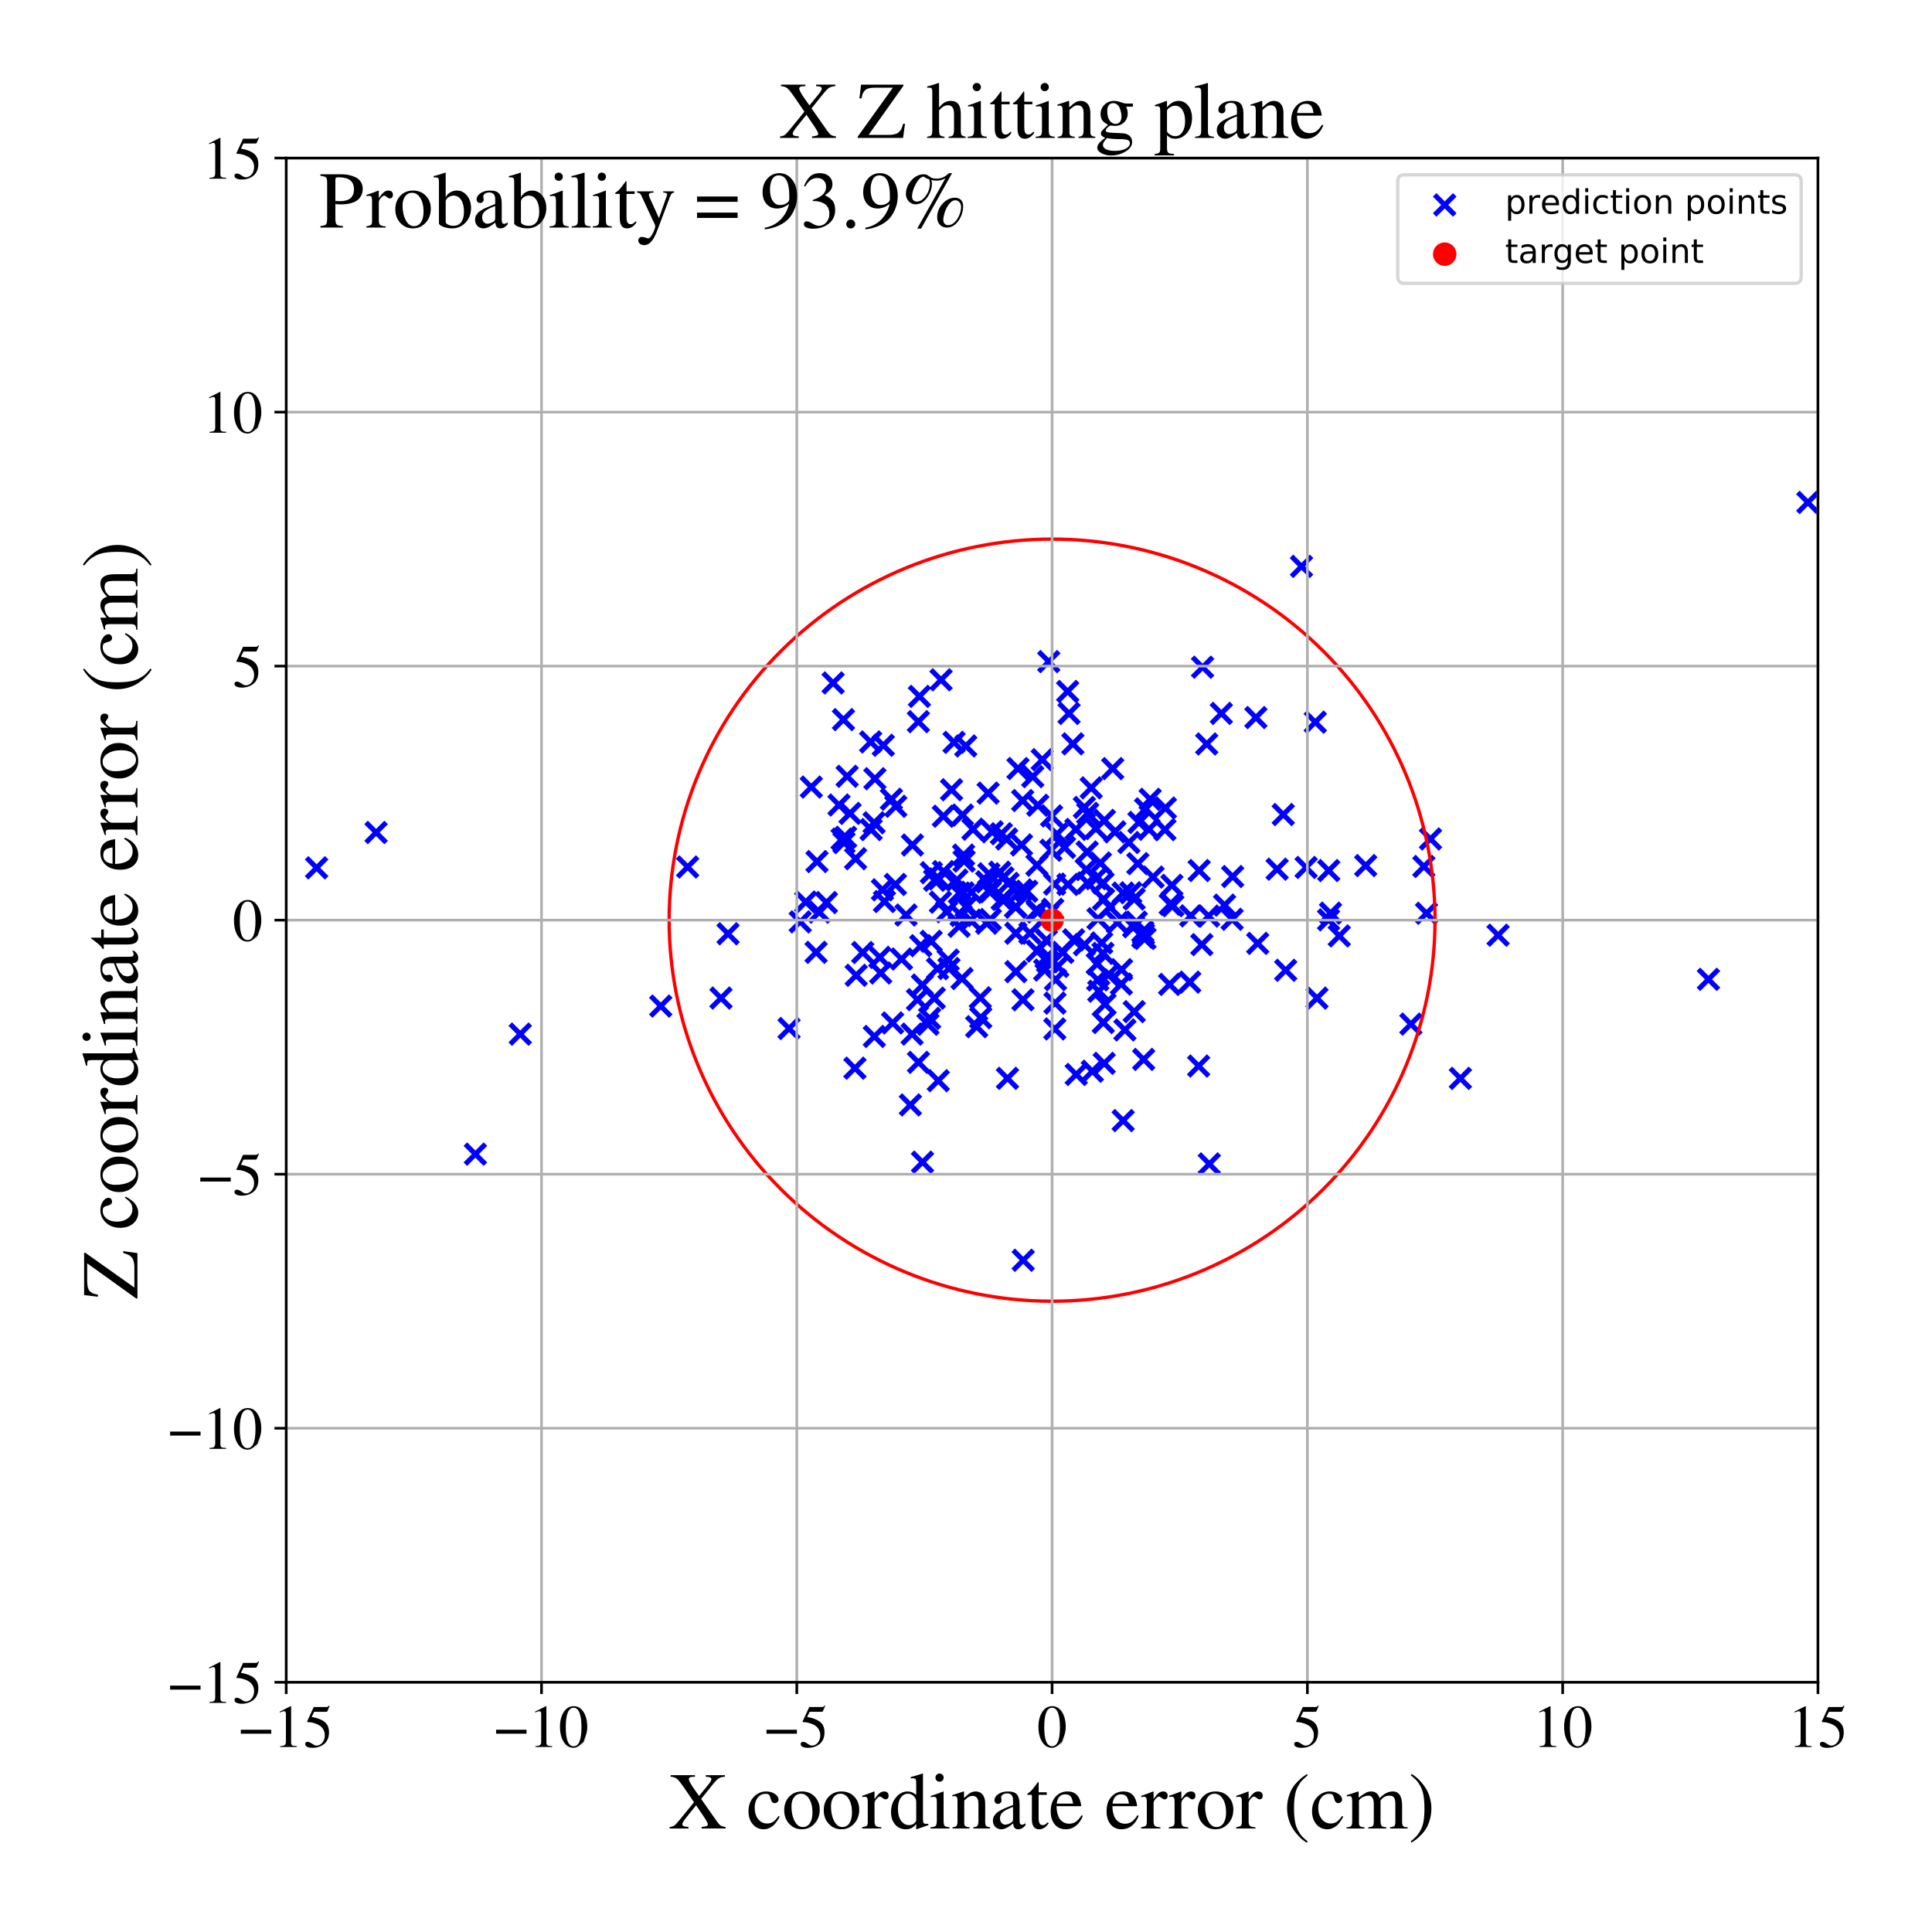 <?xml version="1.0" encoding="utf-8" standalone="no"?>
<!DOCTYPE svg PUBLIC "-//W3C//DTD SVG 1.1//EN"
  "http://www.w3.org/Graphics/SVG/1.1/DTD/svg11.dtd">
<!-- Created with matplotlib (https://matplotlib.org/) -->
<svg height="576pt" version="1.1" viewBox="0 0 576 576" width="576pt" xmlns="http://www.w3.org/2000/svg" xmlns:xlink="http://www.w3.org/1999/xlink">
 <defs>
  <style type="text/css">
*{stroke-linecap:butt;stroke-linejoin:round;}
  </style>
 </defs>
 <g id="figure_1">
  <g id="patch_1">
   <path d="M 0 576 
L 576 576 
L 576 0 
L 0 0 
z
" style="fill:#ffffff;"/>
  </g>
  <g id="axes_1">
   <g id="patch_2">
    <path d="M 85.331 501.548 
L 542 501.548 
L 542 47.121 
L 85.331 47.121 
z
" style="fill:#ffffff;"/>
   </g>
   <g id="PathCollection_1">
    <defs>
     <path d="M -3 3 
L 3 -3 
M -3 -3 
L 3 3 
" id="mc0cc76343e" style="stroke:#0000ff;stroke-width:1.5;"/>
    </defs>
    <g clip-path="url(#p810b4a24fa)">
     <use style="fill:#0000ff;stroke:#0000ff;stroke-width:1.5;" x="425.306" xlink:href="#mc0cc76343e" y="272.279"/>
     <use style="fill:#0000ff;stroke:#0000ff;stroke-width:1.5;" x="396.093" xlink:href="#mc0cc76343e" y="274.238"/>
     <use style="fill:#0000ff;stroke:#0000ff;stroke-width:1.5;" x="367.344" xlink:href="#mc0cc76343e" y="274.07"/>
     <use style="fill:#0000ff;stroke:#0000ff;stroke-width:1.5;" x="392.641" xlink:href="#mc0cc76343e" y="297.572"/>
     <use style="fill:#0000ff;stroke:#0000ff;stroke-width:1.5;" x="288.317" xlink:href="#mc0cc76343e" y="270.039"/>
     <use style="fill:#0000ff;stroke:#0000ff;stroke-width:1.5;" x="294.175" xlink:href="#mc0cc76343e" y="262.897"/>
     <use style="fill:#0000ff;stroke:#0000ff;stroke-width:1.5;" x="320.091" xlink:href="#mc0cc76343e" y="280.188"/>
     <use style="fill:#0000ff;stroke:#0000ff;stroke-width:1.5;" x="289.369" xlink:href="#mc0cc76343e" y="274.348"/>
     <use style="fill:#0000ff;stroke:#0000ff;stroke-width:1.5;" x="266.12" xlink:href="#mc0cc76343e" y="304.974"/>
     <use style="fill:#0000ff;stroke:#0000ff;stroke-width:1.5;" x="318.721" xlink:href="#mc0cc76343e" y="212.704"/>
     <use style="fill:#0000ff;stroke:#0000ff;stroke-width:1.5;" x="278.649" xlink:href="#mc0cc76343e" y="262.44"/>
     <use style="fill:#0000ff;stroke:#0000ff;stroke-width:1.5;" x="286.815" xlink:href="#mc0cc76343e" y="291.739"/>
     <use style="fill:#0000ff;stroke:#0000ff;stroke-width:1.5;" x="309.406" xlink:href="#mc0cc76343e" y="240.083"/>
     <use style="fill:#0000ff;stroke:#0000ff;stroke-width:1.5;" x="339.242" xlink:href="#mc0cc76343e" y="257.474"/>
     <use style="fill:#0000ff;stroke:#0000ff;stroke-width:1.5;" x="272.03" xlink:href="#mc0cc76343e" y="251.927"/>
     <use style="fill:#0000ff;stroke:#0000ff;stroke-width:1.5;" x="328.923" xlink:href="#mc0cc76343e" y="304.853"/>
     <use style="fill:#0000ff;stroke:#0000ff;stroke-width:1.5;" x="299.019" xlink:href="#mc0cc76343e" y="261.708"/>
     <use style="fill:#0000ff;stroke:#0000ff;stroke-width:1.5;" x="509.354" xlink:href="#mc0cc76343e" y="291.973"/>
     <use style="fill:#0000ff;stroke:#0000ff;stroke-width:1.5;" x="280.565" xlink:href="#mc0cc76343e" y="202.678"/>
     <use style="fill:#0000ff;stroke:#0000ff;stroke-width:1.5;" x="205.012" xlink:href="#mc0cc76343e" y="258.482"/>
     <use style="fill:#0000ff;stroke:#0000ff;stroke-width:1.5;" x="320.767" xlink:href="#mc0cc76343e" y="247.274"/>
     <use style="fill:#0000ff;stroke:#0000ff;stroke-width:1.5;" x="277.156" xlink:href="#mc0cc76343e" y="303.61"/>
     <use style="fill:#0000ff;stroke:#0000ff;stroke-width:1.5;" x="389.405" xlink:href="#mc0cc76343e" y="258.621"/>
     <use style="fill:#0000ff;stroke:#0000ff;stroke-width:1.5;" x="420.643" xlink:href="#mc0cc76343e" y="305.32"/>
     <use style="fill:#0000ff;stroke:#0000ff;stroke-width:1.5;" x="374.967" xlink:href="#mc0cc76343e" y="281.252"/>
     <use style="fill:#0000ff;stroke:#0000ff;stroke-width:1.5;" x="426.484" xlink:href="#mc0cc76343e" y="250.128"/>
     <use style="fill:#0000ff;stroke:#0000ff;stroke-width:1.5;" x="266.952" xlink:href="#mc0cc76343e" y="263.684"/>
     <use style="fill:#0000ff;stroke:#0000ff;stroke-width:1.5;" x="316.879" xlink:href="#mc0cc76343e" y="283.949"/>
     <use style="fill:#0000ff;stroke:#0000ff;stroke-width:1.5;" x="396.149" xlink:href="#mc0cc76343e" y="259.541"/>
     <use style="fill:#0000ff;stroke:#0000ff;stroke-width:1.5;" x="364.126" xlink:href="#mc0cc76343e" y="212.69"/>
     <use style="fill:#0000ff;stroke:#0000ff;stroke-width:1.5;" x="446.642" xlink:href="#mc0cc76343e" y="278.818"/>
     <use style="fill:#0000ff;stroke:#0000ff;stroke-width:1.5;" x="374.429" xlink:href="#mc0cc76343e" y="213.93"/>
     <use style="fill:#0000ff;stroke:#0000ff;stroke-width:1.5;" x="325.325" xlink:href="#mc0cc76343e" y="234.886"/>
     <use style="fill:#0000ff;stroke:#0000ff;stroke-width:1.5;" x="325.66" xlink:href="#mc0cc76343e" y="319.375"/>
     <use style="fill:#0000ff;stroke:#0000ff;stroke-width:1.5;" x="243.581" xlink:href="#mc0cc76343e" y="256.862"/>
     <use style="fill:#0000ff;stroke:#0000ff;stroke-width:1.5;" x="330.95" xlink:href="#mc0cc76343e" y="270.471"/>
     <use style="fill:#0000ff;stroke:#0000ff;stroke-width:1.5;" x="355" xlink:href="#mc0cc76343e" y="273.052"/>
     <use style="fill:#0000ff;stroke:#0000ff;stroke-width:1.5;" x="396.676" xlink:href="#mc0cc76343e" y="272.241"/>
     <use style="fill:#0000ff;stroke:#0000ff;stroke-width:1.5;" x="319.86" xlink:href="#mc0cc76343e" y="221.767"/>
     <use style="fill:#0000ff;stroke:#0000ff;stroke-width:1.5;" x="342.57" xlink:href="#mc0cc76343e" y="247.236"/>
     <use style="fill:#0000ff;stroke:#0000ff;stroke-width:1.5;" x="298.775" xlink:href="#mc0cc76343e" y="268.132"/>
     <use style="fill:#0000ff;stroke:#0000ff;stroke-width:1.5;" x="360.54" xlink:href="#mc0cc76343e" y="347.012"/>
     <use style="fill:#0000ff;stroke:#0000ff;stroke-width:1.5;" x="300.367" xlink:href="#mc0cc76343e" y="321.488"/>
     <use style="fill:#0000ff;stroke:#0000ff;stroke-width:1.5;" x="360.324" xlink:href="#mc0cc76343e" y="273.115"/>
     <use style="fill:#0000ff;stroke:#0000ff;stroke-width:1.5;" x="399.289" xlink:href="#mc0cc76343e" y="279.026"/>
     <use style="fill:#0000ff;stroke:#0000ff;stroke-width:1.5;" x="251.054" xlink:href="#mc0cc76343e" y="250.186"/>
     <use style="fill:#0000ff;stroke:#0000ff;stroke-width:1.5;" x="324.122" xlink:href="#mc0cc76343e" y="254.014"/>
     <use style="fill:#0000ff;stroke:#0000ff;stroke-width:1.5;" x="36.912" xlink:href="#mc0cc76343e" y="283.291"/>
     <use style="fill:#0000ff;stroke:#0000ff;stroke-width:1.5;" x="312.325" xlink:href="#mc0cc76343e" y="272.892"/>
     <use style="fill:#0000ff;stroke:#0000ff;stroke-width:1.5;" x="235.249" xlink:href="#mc0cc76343e" y="306.637"/>
     <use style="fill:#0000ff;stroke:#0000ff;stroke-width:1.5;" x="334.368" xlink:href="#mc0cc76343e" y="289.091"/>
     <use style="fill:#0000ff;stroke:#0000ff;stroke-width:1.5;" x="281.252" xlink:href="#mc0cc76343e" y="243.346"/>
     <use style="fill:#0000ff;stroke:#0000ff;stroke-width:1.5;" x="263.702" xlink:href="#mc0cc76343e" y="268.784"/>
     <use style="fill:#0000ff;stroke:#0000ff;stroke-width:1.5;" x="282.69" xlink:href="#mc0cc76343e" y="286.237"/>
     <use style="fill:#0000ff;stroke:#0000ff;stroke-width:1.5;" x="320.865" xlink:href="#mc0cc76343e" y="320.33"/>
     <use style="fill:#0000ff;stroke:#0000ff;stroke-width:1.5;" x="324.28" xlink:href="#mc0cc76343e" y="242.499"/>
     <use style="fill:#0000ff;stroke:#0000ff;stroke-width:1.5;" x="313.518" xlink:href="#mc0cc76343e" y="243.267"/>
     <use style="fill:#0000ff;stroke:#0000ff;stroke-width:1.5;" x="282.225" xlink:href="#mc0cc76343e" y="271.805"/>
     <use style="fill:#0000ff;stroke:#0000ff;stroke-width:1.5;" x="286.965" xlink:href="#mc0cc76343e" y="243.004"/>
     <use style="fill:#0000ff;stroke:#0000ff;stroke-width:1.5;" x="338.766" xlink:href="#mc0cc76343e" y="274.913"/>
     <use style="fill:#0000ff;stroke:#0000ff;stroke-width:1.5;" x="286.031" xlink:href="#mc0cc76343e" y="266.257"/>
     <use style="fill:#0000ff;stroke:#0000ff;stroke-width:1.5;" x="424.505" xlink:href="#mc0cc76343e" y="258.338"/>
     <use style="fill:#0000ff;stroke:#0000ff;stroke-width:1.5;" x="262.567" xlink:href="#mc0cc76343e" y="290.084"/>
     <use style="fill:#0000ff;stroke:#0000ff;stroke-width:1.5;" x="348.695" xlink:href="#mc0cc76343e" y="293.488"/>
     <use style="fill:#0000ff;stroke:#0000ff;stroke-width:1.5;" x="312.677" xlink:href="#mc0cc76343e" y="197.25"/>
     <use style="fill:#0000ff;stroke:#0000ff;stroke-width:1.5;" x="294.169" xlink:href="#mc0cc76343e" y="275.238"/>
     <use style="fill:#0000ff;stroke:#0000ff;stroke-width:1.5;" x="298.076" xlink:href="#mc0cc76343e" y="260.038"/>
     <use style="fill:#0000ff;stroke:#0000ff;stroke-width:1.5;" x="287.929" xlink:href="#mc0cc76343e" y="222.396"/>
     <use style="fill:#0000ff;stroke:#0000ff;stroke-width:1.5;" x="334.853" xlink:href="#mc0cc76343e" y="334.092"/>
     <use style="fill:#0000ff;stroke:#0000ff;stroke-width:1.5;" x="271.418" xlink:href="#mc0cc76343e" y="329.421"/>
     <use style="fill:#0000ff;stroke:#0000ff;stroke-width:1.5;" x="251.624" xlink:href="#mc0cc76343e" y="251.224"/>
     <use style="fill:#0000ff;stroke:#0000ff;stroke-width:1.5;" x="342.901" xlink:href="#mc0cc76343e" y="238.305"/>
     <use style="fill:#0000ff;stroke:#0000ff;stroke-width:1.5;" x="314.429" xlink:href="#mc0cc76343e" y="263.585"/>
     <use style="fill:#0000ff;stroke:#0000ff;stroke-width:1.5;" x="367.502" xlink:href="#mc0cc76343e" y="261.324"/>
     <use style="fill:#0000ff;stroke:#0000ff;stroke-width:1.5;" x="294.816" xlink:href="#mc0cc76343e" y="260.517"/>
     <use style="fill:#0000ff;stroke:#0000ff;stroke-width:1.5;" x="253.427" xlink:href="#mc0cc76343e" y="242.498"/>
     <use style="fill:#0000ff;stroke:#0000ff;stroke-width:1.5;" x="380.76" xlink:href="#mc0cc76343e" y="259.14"/>
     <use style="fill:#0000ff;stroke:#0000ff;stroke-width:1.5;" x="329.203" xlink:href="#mc0cc76343e" y="317.019"/>
     <use style="fill:#0000ff;stroke:#0000ff;stroke-width:1.5;" x="335.381" xlink:href="#mc0cc76343e" y="307.064"/>
     <use style="fill:#0000ff;stroke:#0000ff;stroke-width:1.5;" x="343.77" xlink:href="#mc0cc76343e" y="261.489"/>
     <use style="fill:#0000ff;stroke:#0000ff;stroke-width:1.5;" x="291.192" xlink:href="#mc0cc76343e" y="306.089"/>
     <use style="fill:#0000ff;stroke:#0000ff;stroke-width:1.5;" x="326.703" xlink:href="#mc0cc76343e" y="246.998"/>
     <use style="fill:#0000ff;stroke:#0000ff;stroke-width:1.5;" x="323.851" xlink:href="#mc0cc76343e" y="259.246"/>
     <use style="fill:#0000ff;stroke:#0000ff;stroke-width:1.5;" x="280.372" xlink:href="#mc0cc76343e" y="268.979"/>
     <use style="fill:#0000ff;stroke:#0000ff;stroke-width:1.5;" x="314.695" xlink:href="#mc0cc76343e" y="292.06"/>
     <use style="fill:#0000ff;stroke:#0000ff;stroke-width:1.5;" x="383.315" xlink:href="#mc0cc76343e" y="289.279"/>
     <use style="fill:#0000ff;stroke:#0000ff;stroke-width:1.5;" x="262.305" xlink:href="#mc0cc76343e" y="285.424"/>
     <use style="fill:#0000ff;stroke:#0000ff;stroke-width:1.5;" x="244.272" xlink:href="#mc0cc76343e" y="271.946"/>
     <use style="fill:#0000ff;stroke:#0000ff;stroke-width:1.5;" x="314.478" xlink:href="#mc0cc76343e" y="306.772"/>
     <use style="fill:#0000ff;stroke:#0000ff;stroke-width:1.5;" x="337.125" xlink:href="#mc0cc76343e" y="266.161"/>
     <use style="fill:#0000ff;stroke:#0000ff;stroke-width:1.5;" x="309.2" xlink:href="#mc0cc76343e" y="283.531"/>
     <use style="fill:#0000ff;stroke:#0000ff;stroke-width:1.5;" x="347.3" xlink:href="#mc0cc76343e" y="247.347"/>
     <use style="fill:#0000ff;stroke:#0000ff;stroke-width:1.5;" x="314.532" xlink:href="#mc0cc76343e" y="299.054"/>
     <use style="fill:#0000ff;stroke:#0000ff;stroke-width:1.5;" x="287.166" xlink:href="#mc0cc76343e" y="266.194"/>
     <use style="fill:#0000ff;stroke:#0000ff;stroke-width:1.5;" x="334.846" xlink:href="#mc0cc76343e" y="266.254"/>
     <use style="fill:#0000ff;stroke:#0000ff;stroke-width:1.5;" x="274.513" xlink:href="#mc0cc76343e" y="281.946"/>
     <use style="fill:#0000ff;stroke:#0000ff;stroke-width:1.5;" x="331.737" xlink:href="#mc0cc76343e" y="229.154"/>
     <use style="fill:#0000ff;stroke:#0000ff;stroke-width:1.5;" x="302.875" xlink:href="#mc0cc76343e" y="289.687"/>
     <use style="fill:#0000ff;stroke:#0000ff;stroke-width:1.5;" x="435.393" xlink:href="#mc0cc76343e" y="321.507"/>
     <use style="fill:#0000ff;stroke:#0000ff;stroke-width:1.5;" x="-1" xlink:href="#mc0cc76343e" y="275.266"/>
     <use style="fill:#0000ff;stroke:#0000ff;stroke-width:1.5;" x="-1" xlink:href="#mc0cc76343e" y="242.087"/>
     <use style="fill:#0000ff;stroke:#0000ff;stroke-width:1.5;" x="252.566" xlink:href="#mc0cc76343e" y="231.441"/>
     <use style="fill:#0000ff;stroke:#0000ff;stroke-width:1.5;" x="302.853" xlink:href="#mc0cc76343e" y="278.231"/>
     <use style="fill:#0000ff;stroke:#0000ff;stroke-width:1.5;" x="306.104" xlink:href="#mc0cc76343e" y="265.713"/>
     <use style="fill:#0000ff;stroke:#0000ff;stroke-width:1.5;" x="255.081" xlink:href="#mc0cc76343e" y="256.011"/>
     <use style="fill:#0000ff;stroke:#0000ff;stroke-width:1.5;" x="267.066" xlink:href="#mc0cc76343e" y="240.387"/>
     <use style="fill:#0000ff;stroke:#0000ff;stroke-width:1.5;" x="285.287" xlink:href="#mc0cc76343e" y="262.376"/>
     <use style="fill:#0000ff;stroke:#0000ff;stroke-width:1.5;" x="304.987" xlink:href="#mc0cc76343e" y="298.071"/>
     <use style="fill:#0000ff;stroke:#0000ff;stroke-width:1.5;" x="275.035" xlink:href="#mc0cc76343e" y="346.483"/>
     <use style="fill:#0000ff;stroke:#0000ff;stroke-width:1.5;" x="388.026" xlink:href="#mc0cc76343e" y="168.856"/>
     <use style="fill:#0000ff;stroke:#0000ff;stroke-width:1.5;" x="257.212" xlink:href="#mc0cc76343e" y="283.98"/>
     <use style="fill:#0000ff;stroke:#0000ff;stroke-width:1.5;" x="357.364" xlink:href="#mc0cc76343e" y="317.825"/>
     <use style="fill:#0000ff;stroke:#0000ff;stroke-width:1.5;" x="336.558" xlink:href="#mc0cc76343e" y="251.186"/>
     <use style="fill:#0000ff;stroke:#0000ff;stroke-width:1.5;" x="340.913" xlink:href="#mc0cc76343e" y="278.492"/>
     <use style="fill:#0000ff;stroke:#0000ff;stroke-width:1.5;" x="260.84" xlink:href="#mc0cc76343e" y="232.164"/>
     <use style="fill:#0000ff;stroke:#0000ff;stroke-width:1.5;" x="302.889" xlink:href="#mc0cc76343e" y="270.361"/>
     <use style="fill:#0000ff;stroke:#0000ff;stroke-width:1.5;" x="278.549" xlink:href="#mc0cc76343e" y="297.588"/>
     <use style="fill:#0000ff;stroke:#0000ff;stroke-width:1.5;" x="277.664" xlink:href="#mc0cc76343e" y="260.18"/>
     <use style="fill:#0000ff;stroke:#0000ff;stroke-width:1.5;" x="323.314" xlink:href="#mc0cc76343e" y="281.657"/>
     <use style="fill:#0000ff;stroke:#0000ff;stroke-width:1.5;" x="22.805" xlink:href="#mc0cc76343e" y="251.637"/>
     <use style="fill:#0000ff;stroke:#0000ff;stroke-width:1.5;" x="338.136" xlink:href="#mc0cc76343e" y="268.026"/>
     <use style="fill:#0000ff;stroke:#0000ff;stroke-width:1.5;" x="304.896" xlink:href="#mc0cc76343e" y="238.67"/>
     <use style="fill:#0000ff;stroke:#0000ff;stroke-width:1.5;" x="294.595" xlink:href="#mc0cc76343e" y="236.45"/>
     <use style="fill:#0000ff;stroke:#0000ff;stroke-width:1.5;" x="328.454" xlink:href="#mc0cc76343e" y="281.115"/>
     <use style="fill:#0000ff;stroke:#0000ff;stroke-width:1.5;" x="309.328" xlink:href="#mc0cc76343e" y="271.897"/>
     <use style="fill:#0000ff;stroke:#0000ff;stroke-width:1.5;" x="295.26" xlink:href="#mc0cc76343e" y="274.131"/>
     <use style="fill:#0000ff;stroke:#0000ff;stroke-width:1.5;" x="252.109" xlink:href="#mc0cc76343e" y="249.621"/>
     <use style="fill:#0000ff;stroke:#0000ff;stroke-width:1.5;" x="349.389" xlink:href="#mc0cc76343e" y="263.937"/>
     <use style="fill:#0000ff;stroke:#0000ff;stroke-width:1.5;" x="318.31" xlink:href="#mc0cc76343e" y="206.152"/>
     <use style="fill:#0000ff;stroke:#0000ff;stroke-width:1.5;" x="327.271" xlink:href="#mc0cc76343e" y="292.142"/>
     <use style="fill:#0000ff;stroke:#0000ff;stroke-width:1.5;" x="382.586" xlink:href="#mc0cc76343e" y="242.846"/>
     <use style="fill:#0000ff;stroke:#0000ff;stroke-width:1.5;" x="328.064" xlink:href="#mc0cc76343e" y="257.278"/>
     <use style="fill:#0000ff;stroke:#0000ff;stroke-width:1.5;" x="217.057" xlink:href="#mc0cc76343e" y="278.395"/>
     <use style="fill:#0000ff;stroke:#0000ff;stroke-width:1.5;" x="340.969" xlink:href="#mc0cc76343e" y="315.852"/>
     <use style="fill:#0000ff;stroke:#0000ff;stroke-width:1.5;" x="327.574" xlink:href="#mc0cc76343e" y="295.517"/>
     <use style="fill:#0000ff;stroke:#0000ff;stroke-width:1.5;" x="330.417" xlink:href="#mc0cc76343e" y="290.664"/>
     <use style="fill:#0000ff;stroke:#0000ff;stroke-width:1.5;" x="285.943" xlink:href="#mc0cc76343e" y="276.161"/>
     <use style="fill:#0000ff;stroke:#0000ff;stroke-width:1.5;" x="303.505" xlink:href="#mc0cc76343e" y="229.131"/>
     <use style="fill:#0000ff;stroke:#0000ff;stroke-width:1.5;" x="250.136" xlink:href="#mc0cc76343e" y="240.002"/>
     <use style="fill:#0000ff;stroke:#0000ff;stroke-width:1.5;" x="277.607" xlink:href="#mc0cc76343e" y="280.635"/>
     <use style="fill:#0000ff;stroke:#0000ff;stroke-width:1.5;" x="282.921" xlink:href="#mc0cc76343e" y="288.734"/>
     <use style="fill:#0000ff;stroke:#0000ff;stroke-width:1.5;" x="392.14" xlink:href="#mc0cc76343e" y="215.301"/>
     <use style="fill:#0000ff;stroke:#0000ff;stroke-width:1.5;" x="317.374" xlink:href="#mc0cc76343e" y="252.65"/>
     <use style="fill:#0000ff;stroke:#0000ff;stroke-width:1.5;" x="323.291" xlink:href="#mc0cc76343e" y="240.718"/>
     <use style="fill:#0000ff;stroke:#0000ff;stroke-width:1.5;" x="313.316" xlink:href="#mc0cc76343e" y="253.483"/>
     <use style="fill:#0000ff;stroke:#0000ff;stroke-width:1.5;" x="271.925" xlink:href="#mc0cc76343e" y="308.299"/>
     <use style="fill:#0000ff;stroke:#0000ff;stroke-width:1.5;" x="260.597" xlink:href="#mc0cc76343e" y="245.297"/>
     <use style="fill:#0000ff;stroke:#0000ff;stroke-width:1.5;" x="304.549" xlink:href="#mc0cc76343e" y="251.905"/>
     <use style="fill:#0000ff;stroke:#0000ff;stroke-width:1.5;" x="302.768" xlink:href="#mc0cc76343e" y="270.453"/>
     <use style="fill:#0000ff;stroke:#0000ff;stroke-width:1.5;" x="248.386" xlink:href="#mc0cc76343e" y="203.608"/>
     <use style="fill:#0000ff;stroke:#0000ff;stroke-width:1.5;" x="300.124" xlink:href="#mc0cc76343e" y="250.127"/>
     <use style="fill:#0000ff;stroke:#0000ff;stroke-width:1.5;" x="311.866" xlink:href="#mc0cc76343e" y="285.51"/>
     <use style="fill:#0000ff;stroke:#0000ff;stroke-width:1.5;" x="265.764" xlink:href="#mc0cc76343e" y="238.275"/>
     <use style="fill:#0000ff;stroke:#0000ff;stroke-width:1.5;" x="365.087" xlink:href="#mc0cc76343e" y="269.851"/>
     <use style="fill:#0000ff;stroke:#0000ff;stroke-width:1.5;" x="287.282" xlink:href="#mc0cc76343e" y="254.937"/>
     <use style="fill:#0000ff;stroke:#0000ff;stroke-width:1.5;" x="196.992" xlink:href="#mc0cc76343e" y="299.949"/>
     <use style="fill:#0000ff;stroke:#0000ff;stroke-width:1.5;" x="281.292" xlink:href="#mc0cc76343e" y="259.848"/>
     <use style="fill:#0000ff;stroke:#0000ff;stroke-width:1.5;" x="318.393" xlink:href="#mc0cc76343e" y="263.695"/>
     <use style="fill:#0000ff;stroke:#0000ff;stroke-width:1.5;" x="329.455" xlink:href="#mc0cc76343e" y="299.38"/>
     <use style="fill:#0000ff;stroke:#0000ff;stroke-width:1.5;" x="214.954" xlink:href="#mc0cc76343e" y="297.558"/>
     <use style="fill:#0000ff;stroke:#0000ff;stroke-width:1.5;" x="341.363" xlink:href="#mc0cc76343e" y="279.78"/>
     <use style="fill:#0000ff;stroke:#0000ff;stroke-width:1.5;" x="270.119" xlink:href="#mc0cc76343e" y="272.8"/>
     <use style="fill:#0000ff;stroke:#0000ff;stroke-width:1.5;" x="310.729" xlink:href="#mc0cc76343e" y="226.491"/>
     <use style="fill:#0000ff;stroke:#0000ff;stroke-width:1.5;" x="901.613" xlink:href="#mc0cc76343e" y="326.464"/>
     <use style="fill:#0000ff;stroke:#0000ff;stroke-width:1.5;" x="328.835" xlink:href="#mc0cc76343e" y="284.227"/>
     <use style="fill:#0000ff;stroke:#0000ff;stroke-width:1.5;" x="309.151" xlink:href="#mc0cc76343e" y="271.346"/>
     <use style="fill:#0000ff;stroke:#0000ff;stroke-width:1.5;" x="289.64" xlink:href="#mc0cc76343e" y="266.021"/>
     <use style="fill:#0000ff;stroke:#0000ff;stroke-width:1.5;" x="333.145" xlink:href="#mc0cc76343e" y="275.077"/>
     <use style="fill:#0000ff;stroke:#0000ff;stroke-width:1.5;" x="279.967" xlink:href="#mc0cc76343e" y="262.042"/>
     <use style="fill:#0000ff;stroke:#0000ff;stroke-width:1.5;" x="349.666" xlink:href="#mc0cc76343e" y="270.016"/>
     <use style="fill:#0000ff;stroke:#0000ff;stroke-width:1.5;" x="276.654" xlink:href="#mc0cc76343e" y="305.371"/>
     <use style="fill:#0000ff;stroke:#0000ff;stroke-width:1.5;" x="337.983" xlink:href="#mc0cc76343e" y="276.3"/>
     <use style="fill:#0000ff;stroke:#0000ff;stroke-width:1.5;" x="324.227" xlink:href="#mc0cc76343e" y="263.23"/>
     <use style="fill:#0000ff;stroke:#0000ff;stroke-width:1.5;" x="348.881" xlink:href="#mc0cc76343e" y="269.599"/>
     <use style="fill:#0000ff;stroke:#0000ff;stroke-width:1.5;" x="112.125" xlink:href="#mc0cc76343e" y="248.198"/>
     <use style="fill:#0000ff;stroke:#0000ff;stroke-width:1.5;" x="287.422" xlink:href="#mc0cc76343e" y="256.725"/>
     <use style="fill:#0000ff;stroke:#0000ff;stroke-width:1.5;" x="329.021" xlink:href="#mc0cc76343e" y="268.087"/>
     <use style="fill:#0000ff;stroke:#0000ff;stroke-width:1.5;" x="312.311" xlink:href="#mc0cc76343e" y="286.706"/>
     <use style="fill:#0000ff;stroke:#0000ff;stroke-width:1.5;" x="260.669" xlink:href="#mc0cc76343e" y="309.004"/>
     <use style="fill:#0000ff;stroke:#0000ff;stroke-width:1.5;" x="254.886" xlink:href="#mc0cc76343e" y="318.465"/>
     <use style="fill:#0000ff;stroke:#0000ff;stroke-width:1.5;" x="305.055" xlink:href="#mc0cc76343e" y="375.734"/>
     <use style="fill:#0000ff;stroke:#0000ff;stroke-width:1.5;" x="279.74" xlink:href="#mc0cc76343e" y="322.195"/>
     <use style="fill:#0000ff;stroke:#0000ff;stroke-width:1.5;" x="538.996" xlink:href="#mc0cc76343e" y="149.799"/>
     <use style="fill:#0000ff;stroke:#0000ff;stroke-width:1.5;" x="307.054" xlink:href="#mc0cc76343e" y="278.205"/>
     <use style="fill:#0000ff;stroke:#0000ff;stroke-width:1.5;" x="240.225" xlink:href="#mc0cc76343e" y="268.921"/>
     <use style="fill:#0000ff;stroke:#0000ff;stroke-width:1.5;" x="243.311" xlink:href="#mc0cc76343e" y="283.926"/>
     <use style="fill:#0000ff;stroke:#0000ff;stroke-width:1.5;" x="263.347" xlink:href="#mc0cc76343e" y="222.196"/>
     <use style="fill:#0000ff;stroke:#0000ff;stroke-width:1.5;" x="327.137" xlink:href="#mc0cc76343e" y="287.352"/>
     <use style="fill:#0000ff;stroke:#0000ff;stroke-width:1.5;" x="315.113" xlink:href="#mc0cc76343e" y="248.7"/>
     <use style="fill:#0000ff;stroke:#0000ff;stroke-width:1.5;" x="273.539" xlink:href="#mc0cc76343e" y="298.031"/>
     <use style="fill:#0000ff;stroke:#0000ff;stroke-width:1.5;" x="354.703" xlink:href="#mc0cc76343e" y="292.81"/>
     <use style="fill:#0000ff;stroke:#0000ff;stroke-width:1.5;" x="-1" xlink:href="#mc0cc76343e" y="245.784"/>
     <use style="fill:#0000ff;stroke:#0000ff;stroke-width:1.5;" x="-1" xlink:href="#mc0cc76343e" y="242.715"/>
     <use style="fill:#0000ff;stroke:#0000ff;stroke-width:1.5;" x="358.533" xlink:href="#mc0cc76343e" y="198.914"/>
     <use style="fill:#0000ff;stroke:#0000ff;stroke-width:1.5;" x="334.311" xlink:href="#mc0cc76343e" y="293.385"/>
     <use style="fill:#0000ff;stroke:#0000ff;stroke-width:1.5;" x="340.705" xlink:href="#mc0cc76343e" y="279.365"/>
     <use style="fill:#0000ff;stroke:#0000ff;stroke-width:1.5;" x="295.237" xlink:href="#mc0cc76343e" y="265.86"/>
     <use style="fill:#0000ff;stroke:#0000ff;stroke-width:1.5;" x="274.122" xlink:href="#mc0cc76343e" y="207.625"/>
     <use style="fill:#0000ff;stroke:#0000ff;stroke-width:1.5;" x="273.805" xlink:href="#mc0cc76343e" y="215.154"/>
     <use style="fill:#0000ff;stroke:#0000ff;stroke-width:1.5;" x="312.513" xlink:href="#mc0cc76343e" y="285.045"/>
     <use style="fill:#0000ff;stroke:#0000ff;stroke-width:1.5;" x="341.547" xlink:href="#mc0cc76343e" y="241.16"/>
     <use style="fill:#0000ff;stroke:#0000ff;stroke-width:1.5;" x="259.57" xlink:href="#mc0cc76343e" y="221.199"/>
     <use style="fill:#0000ff;stroke:#0000ff;stroke-width:1.5;" x="311.459" xlink:href="#mc0cc76343e" y="289.214"/>
     <use style="fill:#0000ff;stroke:#0000ff;stroke-width:1.5;" x="286.541" xlink:href="#mc0cc76343e" y="272.95"/>
     <use style="fill:#0000ff;stroke:#0000ff;stroke-width:1.5;" x="94.394" xlink:href="#mc0cc76343e" y="258.729"/>
     <use style="fill:#0000ff;stroke:#0000ff;stroke-width:1.5;" x="251.467" xlink:href="#mc0cc76343e" y="214.548"/>
     <use style="fill:#0000ff;stroke:#0000ff;stroke-width:1.5;" x="273.834" xlink:href="#mc0cc76343e" y="316.719"/>
     <use style="fill:#0000ff;stroke:#0000ff;stroke-width:1.5;" x="313.865" xlink:href="#mc0cc76343e" y="271.093"/>
     <use style="fill:#0000ff;stroke:#0000ff;stroke-width:1.5;" x="332.39" xlink:href="#mc0cc76343e" y="248.009"/>
     <use style="fill:#0000ff;stroke:#0000ff;stroke-width:1.5;" x="358.314" xlink:href="#mc0cc76343e" y="281.626"/>
     <use style="fill:#0000ff;stroke:#0000ff;stroke-width:1.5;" x="246.381" xlink:href="#mc0cc76343e" y="269.09"/>
     <use style="fill:#0000ff;stroke:#0000ff;stroke-width:1.5;" x="283.693" xlink:href="#mc0cc76343e" y="235.452"/>
     <use style="fill:#0000ff;stroke:#0000ff;stroke-width:1.5;" x="279.518" xlink:href="#mc0cc76343e" y="288.801"/>
     <use style="fill:#0000ff;stroke:#0000ff;stroke-width:1.5;" x="327.356" xlink:href="#mc0cc76343e" y="273.906"/>
     <use style="fill:#0000ff;stroke:#0000ff;stroke-width:1.5;" x="284.44" xlink:href="#mc0cc76343e" y="221.321"/>
     <use style="fill:#0000ff;stroke:#0000ff;stroke-width:1.5;" x="288.025" xlink:href="#mc0cc76343e" y="270.368"/>
     <use style="fill:#0000ff;stroke:#0000ff;stroke-width:1.5;" x="583.276" xlink:href="#mc0cc76343e" y="182.192"/>
     <use style="fill:#0000ff;stroke:#0000ff;stroke-width:1.5;" x="326.785" xlink:href="#mc0cc76343e" y="261.939"/>
     <use style="fill:#0000ff;stroke:#0000ff;stroke-width:1.5;" x="155.112" xlink:href="#mc0cc76343e" y="308.31"/>
     <use style="fill:#0000ff;stroke:#0000ff;stroke-width:1.5;" x="275.001" xlink:href="#mc0cc76343e" y="293.67"/>
     <use style="fill:#0000ff;stroke:#0000ff;stroke-width:1.5;" x="298.542" xlink:href="#mc0cc76343e" y="248.566"/>
     <use style="fill:#0000ff;stroke:#0000ff;stroke-width:1.5;" x="304.528" xlink:href="#mc0cc76343e" y="265.302"/>
     <use style="fill:#0000ff;stroke:#0000ff;stroke-width:1.5;" x="259.712" xlink:href="#mc0cc76343e" y="247.324"/>
     <use style="fill:#0000ff;stroke:#0000ff;stroke-width:1.5;" x="255.262" xlink:href="#mc0cc76343e" y="290.775"/>
     <use style="fill:#0000ff;stroke:#0000ff;stroke-width:1.5;" x="263.084" xlink:href="#mc0cc76343e" y="265.286"/>
     <use style="fill:#0000ff;stroke:#0000ff;stroke-width:1.5;" x="300.542" xlink:href="#mc0cc76343e" y="263.38"/>
     <use style="fill:#0000ff;stroke:#0000ff;stroke-width:1.5;" x="309.152" xlink:href="#mc0cc76343e" y="257.94"/>
     <use style="fill:#0000ff;stroke:#0000ff;stroke-width:1.5;" x="311.986" xlink:href="#mc0cc76343e" y="280.326"/>
     <use style="fill:#0000ff;stroke:#0000ff;stroke-width:1.5;" x="241.879" xlink:href="#mc0cc76343e" y="234.654"/>
     <use style="fill:#0000ff;stroke:#0000ff;stroke-width:1.5;" x="268.772" xlink:href="#mc0cc76343e" y="285.928"/>
     <use style="fill:#0000ff;stroke:#0000ff;stroke-width:1.5;" x="357.515" xlink:href="#mc0cc76343e" y="259.533"/>
     <use style="fill:#0000ff;stroke:#0000ff;stroke-width:1.5;" x="328.859" xlink:href="#mc0cc76343e" y="263.249"/>
     <use style="fill:#0000ff;stroke:#0000ff;stroke-width:1.5;" x="141.732" xlink:href="#mc0cc76343e" y="344.088"/>
     <use style="fill:#0000ff;stroke:#0000ff;stroke-width:1.5;" x="292.395" xlink:href="#mc0cc76343e" y="303.415"/>
     <use style="fill:#0000ff;stroke:#0000ff;stroke-width:1.5;" x="359.768" xlink:href="#mc0cc76343e" y="221.805"/>
     <use style="fill:#0000ff;stroke:#0000ff;stroke-width:1.5;" x="347.44" xlink:href="#mc0cc76343e" y="240.906"/>
     <use style="fill:#0000ff;stroke:#0000ff;stroke-width:1.5;" x="307.901" xlink:href="#mc0cc76343e" y="231.545"/>
     <use style="fill:#0000ff;stroke:#0000ff;stroke-width:1.5;" x="407.167" xlink:href="#mc0cc76343e" y="258.065"/>
     <use style="fill:#0000ff;stroke:#0000ff;stroke-width:1.5;" x="292.26" xlink:href="#mc0cc76343e" y="297.48"/>
     <use style="fill:#0000ff;stroke:#0000ff;stroke-width:1.5;" x="340.707" xlink:href="#mc0cc76343e" y="277.771"/>
     <use style="fill:#0000ff;stroke:#0000ff;stroke-width:1.5;" x="290.075" xlink:href="#mc0cc76343e" y="247.215"/>
     <use style="fill:#0000ff;stroke:#0000ff;stroke-width:1.5;" x="299.525" xlink:href="#mc0cc76343e" y="268.098"/>
     <use style="fill:#0000ff;stroke:#0000ff;stroke-width:1.5;" x="338.148" xlink:href="#mc0cc76343e" y="301.604"/>
     <use style="fill:#0000ff;stroke:#0000ff;stroke-width:1.5;" x="294.757" xlink:href="#mc0cc76343e" y="265.581"/>
     <use style="fill:#0000ff;stroke:#0000ff;stroke-width:1.5;" x="339.565" xlink:href="#mc0cc76343e" y="245.185"/>
     <use style="fill:#0000ff;stroke:#0000ff;stroke-width:1.5;" x="295.828" xlink:href="#mc0cc76343e" y="247.982"/>
     <use style="fill:#0000ff;stroke:#0000ff;stroke-width:1.5;" x="329.26" xlink:href="#mc0cc76343e" y="244.582"/>
     <use style="fill:#0000ff;stroke:#0000ff;stroke-width:1.5;" x="315.376" xlink:href="#mc0cc76343e" y="288.119"/>
     <use style="fill:#0000ff;stroke:#0000ff;stroke-width:1.5;" x="238.572" xlink:href="#mc0cc76343e" y="274.851"/>
    </g>
   </g>
   <g id="PathCollection_2">
    <defs>
     <path d="M 0 3 
C 0.796 3 1.559 2.684 2.121 2.121 
C 2.684 1.559 3 0.796 3 0 
C 3 -0.796 2.684 -1.559 2.121 -2.121 
C 1.559 -2.684 0.796 -3 0 -3 
C -0.796 -3 -1.559 -2.684 -2.121 -2.121 
C -2.684 -1.559 -3 -0.796 -3 0 
C -3 0.796 -2.684 1.559 -2.121 2.121 
C -1.559 2.684 -0.796 3 0 3 
z
" id="m4cc07b5749" style="stroke:#ff0000;"/>
    </defs>
    <g clip-path="url(#p810b4a24fa)">
     <use style="fill:#ff0000;stroke:#ff0000;" x="313.666" xlink:href="#m4cc07b5749" y="274.334"/>
    </g>
   </g>
   <g id="patch_3">
    <path clip-path="url(#p810b4a24fa)" d="M 313.666 387.941 
C 343.943 387.941 372.985 375.971 394.394 354.666 
C 415.803 333.362 427.833 304.463 427.833 274.334 
C 427.833 244.206 415.803 215.307 394.394 194.002 
C 372.985 172.698 343.943 160.728 313.666 160.728 
C 283.388 160.728 254.347 172.698 232.937 194.002 
C 211.528 215.307 199.498 244.206 199.498 274.334 
C 199.498 304.463 211.528 333.362 232.937 354.666 
C 254.347 375.971 283.388 387.941 313.666 387.941 
z
" style="fill:none;stroke:#ff0000;stroke-linejoin:miter;"/>
   </g>
   <g id="matplotlib.axis_1">
    <g id="xtick_1">
     <g id="line2d_1">
      <path clip-path="url(#p810b4a24fa)" d="M 85.331 501.548 
L 85.331 47.121 
" style="fill:none;stroke:#b0b0b0;stroke-linecap:square;stroke-width:0.8;"/>
     </g>
     <g id="line2d_2">
      <defs>
       <path d="M 0 0 
L 0 3.5 
" id="m5d8c3741cb" style="stroke:#000000;stroke-width:0.8;"/>
      </defs>
      <g>
       <use style="stroke:#000000;stroke-width:0.8;" x="85.331" xlink:href="#m5d8c3741cb" y="501.548"/>
      </g>
     </g>
     <g id="text_1">
      <!-- −15 -->
      <defs>
       <path d="M 3 22 
L 3 28.594 
L 53.406 28.594 
L 53.406 22 
z
" id="FreeSerif-8722"/>
       <path d="M 18.297 59.297 
Q 16.5 59.297 11.094 57.094 
L 11.094 58.5 
L 29.094 67.594 
L 29.906 67.406 
L 29.906 7.406 
Q 29.906 3.797 31.703 2.688 
Q 33.5 1.594 39.406 1.5 
L 39.406 0 
L 11.797 0 
L 11.797 1.5 
Q 17.406 1.703 19.344 3.141 
Q 21.297 4.594 21.297 9.297 
L 21.297 54.594 
Q 21.297 59.297 18.297 59.297 
z
" id="FreeSerif-49"/>
       <path d="M 35.703 19.406 
Q 35.703 24.703 33.344 28.797 
Q 31 32.906 27.641 35.156 
Q 24.297 37.406 20.141 38.844 
Q 16 40.297 12.953 40.75 
Q 9.906 41.203 7.594 41.203 
Q 6.406 41.203 6.406 42 
Q 6.406 42.297 6.5 42.5 
L 17.406 66.203 
L 38.297 66.203 
Q 39.906 66.203 40.844 66.703 
Q 41.797 67.203 42.906 68.797 
L 43.797 68.094 
L 40 59.203 
Q 39.594 58.297 37.703 58.297 
L 18.094 58.297 
L 13.906 49.797 
Q 28.5 47.203 35.594 41.344 
Q 42.703 35.5 42.703 24.203 
Q 42.703 18.297 40.844 13.688 
Q 39 9.094 36.141 6.297 
Q 33.297 3.5 29.547 1.703 
Q 25.797 -0.094 22.344 -0.75 
Q 18.906 -1.406 15.406 -1.406 
Q 9.797 -1.406 6.5 0.25 
Q 3.203 1.906 3.203 4.797 
Q 3.203 8.5 7.5 8.5 
Q 10.297 8.5 14.75 5.391 
Q 19.203 2.297 21.797 2.297 
Q 27.703 2.297 31.703 7.25 
Q 35.703 12.203 35.703 19.406 
z
" id="FreeSerif-53"/>
      </defs>
      <g transform="translate(71.255 520.841)scale(0.18 -0.18)">
       <use xlink:href="#FreeSerif-8722"/>
       <use x="56.4" xlink:href="#FreeSerif-49"/>
       <use x="106.4" xlink:href="#FreeSerif-53"/>
      </g>
     </g>
    </g>
    <g id="xtick_2">
     <g id="line2d_3">
      <path clip-path="url(#p810b4a24fa)" d="M 161.443 501.548 
L 161.443 47.121 
" style="fill:none;stroke:#b0b0b0;stroke-linecap:square;stroke-width:0.8;"/>
     </g>
     <g id="line2d_4">
      <g>
       <use style="stroke:#000000;stroke-width:0.8;" x="161.443" xlink:href="#m5d8c3741cb" y="501.548"/>
      </g>
     </g>
     <g id="text_2">
      <!-- −10 -->
      <defs>
       <path d="M 47.594 17.797 
Q 35.203 -1.406 25 -1.406 
Q 14.797 -1.406 8.594 8.391 
Q 2.406 18.203 2.406 33.594 
Q 2.406 48.094 8.594 57.844 
Q 14.797 67.594 25.406 67.594 
Q 35.203 67.594 41.391 58 
Q 47.594 48.406 47.594 33 
Q 47.594 17.797 35.203 -1.406 
z
M 25.094 65 
Q 12 65 12 32.703 
Q 12 1.203 25 1.203 
Q 38 1.203 38 32.797 
Q 38 48.5 34.703 56.75 
Q 31.406 65 25.094 65 
z
" id="FreeSerif-48"/>
      </defs>
      <g transform="translate(147.366 520.841)scale(0.18 -0.18)">
       <use xlink:href="#FreeSerif-8722"/>
       <use x="56.4" xlink:href="#FreeSerif-49"/>
       <use x="106.4" xlink:href="#FreeSerif-48"/>
      </g>
     </g>
    </g>
    <g id="xtick_3">
     <g id="line2d_5">
      <path clip-path="url(#p810b4a24fa)" d="M 237.554 501.548 
L 237.554 47.121 
" style="fill:none;stroke:#b0b0b0;stroke-linecap:square;stroke-width:0.8;"/>
     </g>
     <g id="line2d_6">
      <g>
       <use style="stroke:#000000;stroke-width:0.8;" x="237.554" xlink:href="#m5d8c3741cb" y="501.548"/>
      </g>
     </g>
     <g id="text_3">
      <!-- −5 -->
      <g transform="translate(227.978 520.841)scale(0.18 -0.18)">
       <use xlink:href="#FreeSerif-8722"/>
       <use x="56.4" xlink:href="#FreeSerif-53"/>
      </g>
     </g>
    </g>
    <g id="xtick_4">
     <g id="line2d_7">
      <path clip-path="url(#p810b4a24fa)" d="M 313.666 501.548 
L 313.666 47.121 
" style="fill:none;stroke:#b0b0b0;stroke-linecap:square;stroke-width:0.8;"/>
     </g>
     <g id="line2d_8">
      <g>
       <use style="stroke:#000000;stroke-width:0.8;" x="313.666" xlink:href="#m5d8c3741cb" y="501.548"/>
      </g>
     </g>
     <g id="text_4">
      <!-- 0 -->
      <g transform="translate(309.166 520.841)scale(0.18 -0.18)">
       <use xlink:href="#FreeSerif-48"/>
      </g>
     </g>
    </g>
    <g id="xtick_5">
     <g id="line2d_9">
      <path clip-path="url(#p810b4a24fa)" d="M 389.777 501.548 
L 389.777 47.121 
" style="fill:none;stroke:#b0b0b0;stroke-linecap:square;stroke-width:0.8;"/>
     </g>
     <g id="line2d_10">
      <g>
       <use style="stroke:#000000;stroke-width:0.8;" x="389.777" xlink:href="#m5d8c3741cb" y="501.548"/>
      </g>
     </g>
     <g id="text_5">
      <!-- 5 -->
      <g transform="translate(385.277 520.841)scale(0.18 -0.18)">
       <use xlink:href="#FreeSerif-53"/>
      </g>
     </g>
    </g>
    <g id="xtick_6">
     <g id="line2d_11">
      <path clip-path="url(#p810b4a24fa)" d="M 465.889 501.548 
L 465.889 47.121 
" style="fill:none;stroke:#b0b0b0;stroke-linecap:square;stroke-width:0.8;"/>
     </g>
     <g id="line2d_12">
      <g>
       <use style="stroke:#000000;stroke-width:0.8;" x="465.889" xlink:href="#m5d8c3741cb" y="501.548"/>
      </g>
     </g>
     <g id="text_6">
      <!-- 10 -->
      <g transform="translate(456.889 520.841)scale(0.18 -0.18)">
       <use xlink:href="#FreeSerif-49"/>
       <use x="50" xlink:href="#FreeSerif-48"/>
      </g>
     </g>
    </g>
    <g id="xtick_7">
     <g id="line2d_13">
      <path clip-path="url(#p810b4a24fa)" d="M 542 501.548 
L 542 47.121 
" style="fill:none;stroke:#b0b0b0;stroke-linecap:square;stroke-width:0.8;"/>
     </g>
     <g id="line2d_14">
      <g>
       <use style="stroke:#000000;stroke-width:0.8;" x="542" xlink:href="#m5d8c3741cb" y="501.548"/>
      </g>
     </g>
     <g id="text_7">
      <!-- 15 -->
      <g transform="translate(533 520.841)scale(0.18 -0.18)">
       <use xlink:href="#FreeSerif-49"/>
       <use x="50" xlink:href="#FreeSerif-53"/>
      </g>
     </g>
    </g>
    <g id="text_8">
     <!-- X coordinate error (cm) -->
     <defs>
      <path d="M 69.594 66.203 
L 69.594 64.297 
Q 64.703 64 62.047 62.344 
Q 59.406 60.703 54.703 54.906 
L 40.094 36.703 
L 59.297 9.297 
Q 62.297 5 64.297 3.703 
Q 66.297 2.406 70.406 1.906 
L 70.406 0 
L 40.703 0 
L 40.703 1.906 
Q 44.797 2.297 46.594 2.938 
Q 48.406 3.594 48.406 5 
Q 48.406 7.203 43.297 14.797 
L 33.797 28.797 
L 21.906 14 
Q 16.703 7.5 16.703 5.406 
Q 16.703 3.703 18.297 2.953 
Q 19.906 2.203 24.297 1.906 
L 24.297 0 
L 1 0 
L 1 1.906 
Q 4.906 2.203 7 3.797 
Q 9.094 5.406 15.5 13.297 
L 31.203 32.594 
L 20.297 48.594 
Q 13.297 58.906 10.25 61.5 
Q 7.203 64.094 2.203 64.297 
L 2.203 66.203 
L 32.406 66.203 
L 32.406 64.297 
L 29.594 64.203 
Q 24.797 64.094 24.797 61.297 
Q 24.797 58.094 33.297 46.297 
L 37.5 40.406 
L 48.797 54.203 
Q 52.797 59.203 52.797 61.094 
Q 52.797 62.797 51.344 63.438 
Q 49.906 64.094 45.797 64.297 
L 45.797 66.203 
z
" id="FreeSerif-88"/>
      <path id="FreeSerif-32"/>
      <path d="M 2.5 21.297 
Q 2.5 32.406 9.047 39.203 
Q 15.594 46 24.406 46 
Q 30.703 46 35.25 42.953 
Q 39.797 39.906 39.797 35.703 
Q 39.797 34 38.391 32.75 
Q 37 31.5 35 31.5 
Q 31.594 31.5 30.297 36.094 
L 29.703 38.297 
Q 28.906 41.094 27.703 42.094 
Q 26.5 43.094 23.797 43.094 
Q 17.703 43.094 13.953 38.25 
Q 10.203 33.406 10.203 25.703 
Q 10.203 17.094 14.547 11.641 
Q 18.906 6.203 25.703 6.203 
Q 30 6.203 33.094 8.25 
Q 36.203 10.297 39.797 15.594 
L 41.203 14.703 
Q 40.203 12.703 39.453 11.391 
Q 38.703 10.094 36.75 7.5 
Q 34.797 4.906 32.891 3.297 
Q 31 1.703 27.891 0.344 
Q 24.797 -1 21.5 -1 
Q 13.203 -1 7.844 5.25 
Q 2.5 11.5 2.5 21.297 
z
" id="FreeSerif-99"/>
      <path d="M 24.594 46 
Q 34.203 46 40.391 39.594 
Q 46.594 33.203 46.594 23.406 
Q 46.594 13 40.188 6 
Q 33.797 -1 24.391 -1 
Q 15 -1 8.75 5.75 
Q 2.5 12.5 2.5 22.594 
Q 2.5 32.906 8.641 39.453 
Q 14.797 46 24.594 46 
z
M 11.5 27.5 
Q 11.5 16.797 15.391 9.297 
Q 19.297 1.797 25.594 1.797 
Q 31.203 1.797 34.391 6.594 
Q 37.594 11.406 37.594 19.906 
Q 37.594 30.203 33.594 36.703 
Q 29.594 43.203 23.297 43.203 
Q 18 43.203 14.75 38.891 
Q 11.5 34.594 11.5 27.5 
z
" id="FreeSerif-111"/>
      <path d="M 30.094 36.203 
Q 28.594 36.203 26.391 37.953 
Q 24.203 39.703 23.5 39.703 
Q 21.5 39.703 19 36.797 
Q 16.5 33.906 16.5 31.5 
L 16.5 9 
Q 16.5 4.703 18.203 3.203 
Q 19.906 1.703 25 1.5 
L 25 0 
L 1 0 
L 1 1.5 
Q 5.797 2.406 6.938 3.5 
Q 8.094 4.594 8.094 8.406 
L 8.094 33.406 
Q 8.094 36.703 7.344 38.047 
Q 6.594 39.406 4.703 39.406 
Q 3.094 39.406 1.203 39 
L 1.203 40.594 
Q 9.203 43.203 16 46 
L 16.5 45.797 
L 16.5 36.594 
Q 20.203 41.906 22.797 43.953 
Q 25.406 46 28.5 46 
Q 31.094 46 32.547 44.594 
Q 34 43.203 34 40.703 
Q 34 38.594 32.953 37.391 
Q 31.906 36.203 30.094 36.203 
z
" id="FreeSerif-114"/>
      <path d="M 34.203 -1 
L 33.797 -0.703 
L 33.797 5.703 
Q 29 -1 21 -1 
Q 12.703 -1 7.594 4.953 
Q 2.5 10.906 2.5 20.5 
Q 2.5 31.094 8.594 38.547 
Q 14.703 46 23.297 46 
Q 28.703 46 33.797 41.703 
L 33.797 57.297 
Q 33.797 60.406 32.891 61.406 
Q 32 62.406 29.203 62.406 
Q 27.797 62.406 27 62.297 
L 27 63.906 
Q 36.094 66.297 41.703 68.297 
L 42.203 68.094 
L 42.203 11.406 
Q 42.203 7.906 43.047 6.797 
Q 43.906 5.703 46.594 5.703 
Q 47.094 5.703 48.906 5.797 
L 48.906 4.203 
z
M 24.906 4.203 
Q 28.703 4.203 31.25 6.344 
Q 33.797 8.5 33.797 10.203 
L 33.797 33.203 
Q 33.797 37.203 30.688 40.203 
Q 27.594 43.203 23.594 43.203 
Q 17.906 43.203 14.5 38.094 
Q 11.094 33 11.094 24.5 
Q 11.094 15.297 14.891 9.75 
Q 18.703 4.203 24.906 4.203 
z
" id="FreeSerif-100"/>
      <path d="M 6.203 39.297 
Q 4 39.297 2 39 
L 2 40.5 
Q 9 42.5 17.5 46 
L 17.906 45.703 
L 17.906 10.203 
Q 17.906 4.797 19.156 3.344 
Q 20.406 1.906 25.297 1.5 
L 25.297 0 
L 1.594 0 
L 1.594 1.5 
Q 6.797 1.797 8.141 3.297 
Q 9.5 4.797 9.5 10.203 
L 9.5 33.406 
Q 9.5 36.703 8.75 38 
Q 8 39.297 6.203 39.297 
z
M 12.797 68.297 
Q 15 68.297 16.5 66.797 
Q 18 65.297 18 63.203 
Q 18 61 16.5 59.547 
Q 15 58.094 12.797 58.094 
Q 10.703 58.094 9.25 59.594 
Q 7.797 61.094 7.797 63.188 
Q 7.797 65.297 9.297 66.797 
Q 10.797 68.297 12.797 68.297 
z
" id="FreeSerif-105"/>
      <path d="M 1 39.797 
L 1 41.5 
Q 8.406 43.703 14.797 46 
L 15.5 45.797 
L 15.5 37.906 
Q 20.594 42.703 23.547 44.344 
Q 26.5 46 30 46 
Q 35.5 46 38.641 42.047 
Q 41.797 38.094 41.797 31 
L 41.797 8.094 
Q 41.797 4.406 43 3.156 
Q 44.203 1.906 47.906 1.5 
L 47.906 0 
L 27.094 0 
L 27.094 1.5 
Q 30.906 1.797 32.156 3.5 
Q 33.406 5.203 33.406 9.906 
L 33.406 30.797 
Q 33.406 40.5 26.094 40.5 
Q 23.594 40.5 21.5 39.344 
Q 19.406 38.203 15.797 34.797 
L 15.797 6.703 
Q 15.797 4 17.188 2.891 
Q 18.594 1.797 22.406 1.5 
L 22.406 0 
L 1.203 0 
L 1.203 1.5 
Q 5 1.797 6.203 3.25 
Q 7.406 4.703 7.406 9 
L 7.406 33.797 
Q 7.406 37.5 6.594 38.844 
Q 5.797 40.203 3.703 40.203 
Q 1.797 40.203 1 39.797 
z
" id="FreeSerif-110"/>
      <path d="M 2.5 9.703 
Q 2.5 11.5 2.891 13.047 
Q 3.297 14.594 4.297 15.938 
Q 5.297 17.297 6.188 18.391 
Q 7.094 19.5 8.891 20.641 
Q 10.703 21.797 11.891 22.547 
Q 13.094 23.297 15.547 24.344 
Q 18 25.406 19.297 25.953 
Q 20.594 26.5 23.391 27.594 
Q 26.203 28.703 27.5 29.203 
L 27.5 35.297 
Q 27.5 43.594 19.906 43.594 
Q 16.906 43.594 14.797 42.141 
Q 12.703 40.703 12.703 38.703 
Q 12.703 37.906 12.953 36.5 
Q 13.203 35.094 13.203 34.703 
Q 13.203 33 11.844 31.75 
Q 10.5 30.5 8.703 30.5 
Q 7 30.5 5.703 31.797 
Q 4.406 33.094 4.406 34.797 
Q 4.406 39.5 9.25 42.75 
Q 14.094 46 21.203 46 
Q 29.406 46 32.5 42.047 
Q 35.594 38.094 35.594 30 
L 35.594 10.5 
Q 35.594 7.203 36.25 5.953 
Q 36.906 4.703 38.594 4.703 
Q 40.703 4.703 43 6.594 
L 43 4 
Q 40.406 1.094 38.453 0.047 
Q 36.5 -1 34 -1 
Q 30.906 -1 29.453 0.703 
Q 28 2.406 27.594 6.297 
Q 19 -1 13 -1 
Q 8.406 -1 5.453 2 
Q 2.5 5 2.5 9.703 
z
M 27.5 12.297 
L 27.5 26.797 
Q 18.5 23.5 14.891 20.391 
Q 11.297 17.297 11.297 12.906 
Q 11.297 8.797 13.297 6.797 
Q 15.297 4.797 17.594 4.797 
Q 21 4.797 24.906 7.094 
Q 26.5 8 27 9 
Q 27.5 10 27.5 12.297 
z
" id="FreeSerif-97"/>
      <path d="M 25.906 45 
L 25.906 41.797 
L 15.797 41.797 
L 15.797 13.203 
Q 15.797 8.5 17 6.344 
Q 18.203 4.203 21 4.203 
Q 24.094 4.203 27 7.703 
L 28.297 6.594 
Q 23.5 -1 16.297 -1 
Q 7.406 -1 7.406 11.703 
L 7.406 41.797 
L 2.094 41.797 
Q 1.703 42.094 1.703 42.5 
Q 1.703 43 2 43.297 
Q 2.297 43.594 3.141 44.141 
Q 4 44.703 5.203 45.641 
Q 6.406 46.594 8.5 49.094 
Q 10.594 51.594 13.094 55.094 
Q 14.703 57.406 15.094 57.906 
Q 15.797 57.906 15.797 56.594 
L 15.797 45 
z
" id="FreeSerif-116"/>
      <path d="M 9.703 27.703 
Q 9.906 21.406 11.406 16.844 
Q 12.906 12.297 15.297 10.047 
Q 17.703 7.797 20.141 6.844 
Q 22.594 5.906 25.297 5.906 
Q 30.094 5.906 33.641 8.297 
Q 37.203 10.703 40.797 16.406 
L 42.406 15.703 
Q 39.297 7.594 33.797 3.297 
Q 28.297 -1 21.203 -1 
Q 12.594 -1 7.547 5.047 
Q 2.5 11.094 2.5 21.406 
Q 2.5 32.5 8.344 39.25 
Q 14.203 46 23.406 46 
Q 31 46 35.203 41.453 
Q 39.406 36.906 40.5 27.703 
z
M 9.906 30.906 
L 30.297 30.906 
Q 29.297 37.406 27.188 39.906 
Q 25.094 42.406 20.5 42.406 
Q 11.5 42.406 9.906 30.906 
z
" id="FreeSerif-101"/>
      <path d="M 29.203 -17.703 
Q 26.594 -16.094 23.797 -13.844 
Q 21 -11.594 17.453 -7.594 
Q 13.906 -3.594 11.203 0.953 
Q 8.5 5.5 6.641 11.891 
Q 4.797 18.297 4.797 25.203 
Q 4.797 32.406 6.641 38.844 
Q 8.5 45.297 11 49.547 
Q 13.5 53.797 17.344 57.75 
Q 21.203 61.703 23.703 63.594 
Q 26.203 65.5 29.5 67.594 
L 30.406 66 
Q 26 62.406 23.297 59.5 
Q 20.594 56.594 18.094 51.938 
Q 15.594 47.297 14.5 40.844 
Q 13.406 34.406 13.406 25.5 
Q 13.406 16.203 14.5 9.5 
Q 15.594 2.797 18.094 -1.953 
Q 20.594 -6.703 23.297 -9.703 
Q 26 -12.703 30.406 -16.094 
z
" id="FreeSerif-40"/>
      <path d="M 1.297 39.797 
L 1.297 41.5 
Q 8.5 43.5 15.297 46 
L 16 45.797 
L 16 38.297 
Q 22.203 43 25.203 44.5 
Q 28.203 46 31.5 46 
Q 39.406 46 42.094 37.594 
Q 49.906 46 58.406 46 
Q 70 46 70 28.203 
L 70 7.594 
Q 70 2 74.297 1.703 
L 76.906 1.5 
L 76.906 0 
L 55 0 
L 55 1.5 
Q 59.406 2 60.5 3.203 
Q 61.594 4.406 61.594 8.703 
L 61.594 29.797 
Q 61.594 36 60 38.391 
Q 58.406 40.797 54.094 40.797 
Q 47.5 40.797 43.203 34.703 
L 43.203 9.5 
Q 43.203 4.797 44.641 3.188 
Q 46.094 1.594 50.406 1.5 
L 50.406 0 
L 28 0 
L 28 1.5 
Q 32.297 1.797 33.547 3.094 
Q 34.797 4.406 34.797 8.594 
L 34.797 30.297 
Q 34.797 40.797 28.203 40.797 
Q 25.406 40.797 21.953 39.391 
Q 18.5 38 16.406 34.906 
L 16.406 6.703 
Q 16.406 3.797 17.797 2.75 
Q 19.203 1.703 23.203 1.5 
L 23.203 0 
L 1 0 
L 1 1.5 
Q 5.203 1.594 6.594 3 
Q 8 4.406 8 8.5 
L 8 33.797 
Q 8 37.406 7.25 38.797 
Q 6.5 40.203 4.5 40.203 
Q 3 40.203 1.297 39.797 
z
" id="FreeSerif-109"/>
      <path d="M 4.047 67.703 
Q 6.656 66.094 9.453 63.844 
Q 12.25 61.594 15.797 57.594 
Q 19.344 53.594 22.047 49.047 
Q 24.75 44.5 26.594 38.094 
Q 28.453 31.703 28.453 24.797 
Q 28.453 17.594 26.594 11.141 
Q 24.75 4.703 22.25 0.453 
Q 19.75 -3.797 15.891 -7.75 
Q 12.047 -11.703 9.547 -13.594 
Q 7.047 -15.5 3.75 -17.594 
L 2.844 -16 
Q 7.25 -12.406 9.953 -9.5 
Q 12.656 -6.594 15.156 -1.938 
Q 17.656 2.703 18.75 9.141 
Q 19.844 15.594 19.844 24.5 
Q 19.844 33.797 18.75 40.5 
Q 17.656 47.203 15.156 51.953 
Q 12.656 56.703 9.953 59.703 
Q 7.25 62.703 2.844 66.094 
z
" id="FreeSerif-41"/>
     </defs>
     <g transform="translate(199.416 545.139)scale(0.24 -0.24)">
      <use xlink:href="#FreeSerif-88"/>
      <use x="71.4" xlink:href="#FreeSerif-32"/>
      <use x="96.4" xlink:href="#FreeSerif-99"/>
      <use x="140.784" xlink:href="#FreeSerif-111"/>
      <use x="189.884" xlink:href="#FreeSerif-111"/>
      <use x="238.969" xlink:href="#FreeSerif-114"/>
      <use x="273.453" xlink:href="#FreeSerif-100"/>
      <use x="323.353" xlink:href="#FreeSerif-105"/>
      <use x="351.137" xlink:href="#FreeSerif-110"/>
      <use x="400.037" xlink:href="#FreeSerif-97"/>
      <use x="443.522" xlink:href="#FreeSerif-116"/>
      <use x="471.822" xlink:href="#FreeSerif-101"/>
      <use x="516.222" xlink:href="#FreeSerif-32"/>
      <use x="541.222" xlink:href="#FreeSerif-101"/>
      <use x="585.606" xlink:href="#FreeSerif-114"/>
      <use x="620.106" xlink:href="#FreeSerif-114"/>
      <use x="654.59" xlink:href="#FreeSerif-111"/>
      <use x="703.675" xlink:href="#FreeSerif-114"/>
      <use x="738.175" xlink:href="#FreeSerif-32"/>
      <use x="763.175" xlink:href="#FreeSerif-40"/>
      <use x="796.475" xlink:href="#FreeSerif-99"/>
      <use x="840.859" xlink:href="#FreeSerif-109"/>
      <use x="918.759" xlink:href="#FreeSerif-41"/>
     </g>
    </g>
   </g>
   <g id="matplotlib.axis_2">
    <g id="ytick_1">
     <g id="line2d_15">
      <path clip-path="url(#p810b4a24fa)" d="M 85.331 501.548 
L 542 501.548 
" style="fill:none;stroke:#b0b0b0;stroke-linecap:square;stroke-width:0.8;"/>
     </g>
     <g id="line2d_16">
      <defs>
       <path d="M 0 0 
L -3.5 0 
" id="m4081f1267a" style="stroke:#000000;stroke-width:0.8;"/>
      </defs>
      <g>
       <use style="stroke:#000000;stroke-width:0.8;" x="85.331" xlink:href="#m4081f1267a" y="501.548"/>
      </g>
     </g>
     <g id="text_9">
      <!-- −15 -->
      <g transform="translate(50.178 507.694)scale(0.18 -0.18)">
       <use xlink:href="#FreeSerif-8722"/>
       <use x="56.4" xlink:href="#FreeSerif-49"/>
       <use x="106.4" xlink:href="#FreeSerif-53"/>
      </g>
     </g>
    </g>
    <g id="ytick_2">
     <g id="line2d_17">
      <path clip-path="url(#p810b4a24fa)" d="M 85.331 425.81 
L 542 425.81 
" style="fill:none;stroke:#b0b0b0;stroke-linecap:square;stroke-width:0.8;"/>
     </g>
     <g id="line2d_18">
      <g>
       <use style="stroke:#000000;stroke-width:0.8;" x="85.331" xlink:href="#m4081f1267a" y="425.81"/>
      </g>
     </g>
     <g id="text_10">
      <!-- −10 -->
      <g transform="translate(50.178 431.957)scale(0.18 -0.18)">
       <use xlink:href="#FreeSerif-8722"/>
       <use x="56.4" xlink:href="#FreeSerif-49"/>
       <use x="106.4" xlink:href="#FreeSerif-48"/>
      </g>
     </g>
    </g>
    <g id="ytick_3">
     <g id="line2d_19">
      <path clip-path="url(#p810b4a24fa)" d="M 85.331 350.072 
L 542 350.072 
" style="fill:none;stroke:#b0b0b0;stroke-linecap:square;stroke-width:0.8;"/>
     </g>
     <g id="line2d_20">
      <g>
       <use style="stroke:#000000;stroke-width:0.8;" x="85.331" xlink:href="#m4081f1267a" y="350.072"/>
      </g>
     </g>
     <g id="text_11">
      <!-- −5 -->
      <g transform="translate(59.178 356.219)scale(0.18 -0.18)">
       <use xlink:href="#FreeSerif-8722"/>
       <use x="56.4" xlink:href="#FreeSerif-53"/>
      </g>
     </g>
    </g>
    <g id="ytick_4">
     <g id="line2d_21">
      <path clip-path="url(#p810b4a24fa)" d="M 85.331 274.334 
L 542 274.334 
" style="fill:none;stroke:#b0b0b0;stroke-linecap:square;stroke-width:0.8;"/>
     </g>
     <g id="line2d_22">
      <g>
       <use style="stroke:#000000;stroke-width:0.8;" x="85.331" xlink:href="#m4081f1267a" y="274.334"/>
      </g>
     </g>
     <g id="text_12">
      <!-- 0 -->
      <g transform="translate(69.331 280.481)scale(0.18 -0.18)">
       <use xlink:href="#FreeSerif-48"/>
      </g>
     </g>
    </g>
    <g id="ytick_5">
     <g id="line2d_23">
      <path clip-path="url(#p810b4a24fa)" d="M 85.331 198.597 
L 542 198.597 
" style="fill:none;stroke:#b0b0b0;stroke-linecap:square;stroke-width:0.8;"/>
     </g>
     <g id="line2d_24">
      <g>
       <use style="stroke:#000000;stroke-width:0.8;" x="85.331" xlink:href="#m4081f1267a" y="198.597"/>
      </g>
     </g>
     <g id="text_13">
      <!-- 5 -->
      <g transform="translate(69.331 204.743)scale(0.18 -0.18)">
       <use xlink:href="#FreeSerif-53"/>
      </g>
     </g>
    </g>
    <g id="ytick_6">
     <g id="line2d_25">
      <path clip-path="url(#p810b4a24fa)" d="M 85.331 122.859 
L 542 122.859 
" style="fill:none;stroke:#b0b0b0;stroke-linecap:square;stroke-width:0.8;"/>
     </g>
     <g id="line2d_26">
      <g>
       <use style="stroke:#000000;stroke-width:0.8;" x="85.331" xlink:href="#m4081f1267a" y="122.859"/>
      </g>
     </g>
     <g id="text_14">
      <!-- 10 -->
      <g transform="translate(60.331 129.006)scale(0.18 -0.18)">
       <use xlink:href="#FreeSerif-49"/>
       <use x="50" xlink:href="#FreeSerif-48"/>
      </g>
     </g>
    </g>
    <g id="ytick_7">
     <g id="line2d_27">
      <path clip-path="url(#p810b4a24fa)" d="M 85.331 47.121 
L 542 47.121 
" style="fill:none;stroke:#b0b0b0;stroke-linecap:square;stroke-width:0.8;"/>
     </g>
     <g id="line2d_28">
      <g>
       <use style="stroke:#000000;stroke-width:0.8;" x="85.331" xlink:href="#m4081f1267a" y="47.121"/>
      </g>
     </g>
     <g id="text_15">
      <!-- 15 -->
      <g transform="translate(60.331 53.268)scale(0.18 -0.18)">
       <use xlink:href="#FreeSerif-49"/>
       <use x="50" xlink:href="#FreeSerif-53"/>
      </g>
     </g>
    </g>
    <g id="text_16">
     <!-- Z coordinate error (cm) -->
     <defs>
      <path d="M 40.297 3.797 
Q 43.094 3.797 45.391 4.297 
Q 47.703 4.797 49.25 5.297 
Q 50.797 5.797 52.141 7.188 
Q 53.5 8.594 54.141 9.297 
Q 54.797 10 55.594 12.047 
Q 56.406 14.094 56.594 14.688 
Q 56.797 15.297 57.5 17.594 
L 59.797 17.594 
L 57.406 0 
L 1 0 
L 1 1.5 
L 44.703 62.406 
L 22.594 62.406 
Q 17.5 62.406 14.203 61.406 
Q 10.906 60.406 9.25 58.203 
Q 7.594 56 7 54.203 
Q 6.406 52.406 5.797 49.094 
L 3.203 49.094 
L 5.203 66.203 
L 57.797 66.203 
L 57.797 64.703 
L 14.594 3.797 
z
" id="FreeSerif-90"/>
     </defs>
     <g transform="translate(40.969 387.371)rotate(-90)scale(0.24 -0.24)">
      <use xlink:href="#FreeSerif-90"/>
      <use x="61.3" xlink:href="#FreeSerif-32"/>
      <use x="86.3" xlink:href="#FreeSerif-99"/>
      <use x="130.684" xlink:href="#FreeSerif-111"/>
      <use x="179.784" xlink:href="#FreeSerif-111"/>
      <use x="228.869" xlink:href="#FreeSerif-114"/>
      <use x="263.353" xlink:href="#FreeSerif-100"/>
      <use x="313.253" xlink:href="#FreeSerif-105"/>
      <use x="341.037" xlink:href="#FreeSerif-110"/>
      <use x="389.937" xlink:href="#FreeSerif-97"/>
      <use x="433.422" xlink:href="#FreeSerif-116"/>
      <use x="461.722" xlink:href="#FreeSerif-101"/>
      <use x="506.122" xlink:href="#FreeSerif-32"/>
      <use x="531.122" xlink:href="#FreeSerif-101"/>
      <use x="575.506" xlink:href="#FreeSerif-114"/>
      <use x="610.006" xlink:href="#FreeSerif-114"/>
      <use x="644.49" xlink:href="#FreeSerif-111"/>
      <use x="693.575" xlink:href="#FreeSerif-114"/>
      <use x="728.075" xlink:href="#FreeSerif-32"/>
      <use x="753.075" xlink:href="#FreeSerif-40"/>
      <use x="786.375" xlink:href="#FreeSerif-99"/>
      <use x="830.759" xlink:href="#FreeSerif-109"/>
      <use x="908.659" xlink:href="#FreeSerif-41"/>
     </g>
    </g>
   </g>
   <g id="patch_4">
    <path d="M 85.331 501.548 
L 85.331 47.121 
" style="fill:none;stroke:#000000;stroke-linecap:square;stroke-linejoin:miter;stroke-width:0.8;"/>
   </g>
   <g id="patch_5">
    <path d="M 542 501.548 
L 542 47.121 
" style="fill:none;stroke:#000000;stroke-linecap:square;stroke-linejoin:miter;stroke-width:0.8;"/>
   </g>
   <g id="patch_6">
    <path d="M 85.331 501.548 
L 542 501.548 
" style="fill:none;stroke:#000000;stroke-linecap:square;stroke-linejoin:miter;stroke-width:0.8;"/>
   </g>
   <g id="patch_7">
    <path d="M 85.331 47.121 
L 542 47.121 
" style="fill:none;stroke:#000000;stroke-linecap:square;stroke-linejoin:miter;stroke-width:0.8;"/>
   </g>
   <g id="text_17">
    <!-- Probability = 93.9% -->
    <defs>
     <path d="M 54.094 48.094 
Q 54.094 45.5 53.5 43.094 
Q 52.906 40.703 51.156 38 
Q 49.406 35.297 46.5 33.344 
Q 43.594 31.406 38.594 30.094 
Q 33.594 28.797 27 28.797 
Q 24 28.797 20.094 29.094 
L 20.094 10.906 
Q 20.094 5.406 21.844 3.75 
Q 23.594 2.094 29.5 1.906 
L 29.5 0 
L 1.5 0 
L 1.5 1.906 
Q 7.203 2.406 8.547 4.047 
Q 9.906 5.703 9.906 12 
L 9.906 55.297 
Q 9.906 60.703 8.5 62.203 
Q 7.094 63.703 1.5 64.297 
L 1.5 66.203 
L 27.906 66.203 
Q 32.406 66.203 36.594 65.344 
Q 40.797 64.5 44.938 62.594 
Q 49.094 60.703 51.594 57 
Q 54.094 53.297 54.094 48.094 
z
M 20.094 59.094 
L 20.094 33.094 
Q 23.594 32.797 25.797 32.797 
Q 43.203 32.797 43.203 47.5 
Q 43.203 55.203 38.391 58.844 
Q 33.594 62.5 23.5 62.5 
Q 21.5 62.5 20.797 61.797 
Q 20.094 61.094 20.094 59.094 
z
" id="FreeSerif-80"/>
     <path d="M 16 68.094 
L 16 37.5 
Q 17.5 41.203 21.391 43.594 
Q 25.297 46 29.906 46 
Q 37.406 46 42.453 39.75 
Q 47.5 33.5 47.5 24.297 
Q 47.5 13.594 40.75 6.297 
Q 34 -1 24.094 -1 
Q 18.094 -1 12.844 1.047 
Q 7.594 3.094 7.594 5.406 
L 7.594 57.297 
Q 7.594 60.406 6.641 61.406 
Q 5.703 62.406 2.703 62.406 
Q 1.594 62.406 1 62.297 
L 1 63.906 
Q 8.703 65.797 15.5 68.297 
z
M 16 32.203 
L 16 7 
Q 16 5.094 18.891 3.641 
Q 21.797 2.203 25.703 2.203 
Q 31.906 2.203 35.297 6.797 
Q 38.703 11.406 38.703 19.703 
Q 38.703 28.797 35.25 34.25 
Q 31.797 39.703 25.906 39.703 
Q 22 39.703 19 37.391 
Q 16 35.094 16 32.203 
z
" id="FreeSerif-98"/>
     <path d="M 1 62.297 
L 1 63.906 
Q 10.906 66.297 16.906 68.297 
L 17.297 68.094 
L 17.297 8.406 
Q 17.297 4.297 18.641 3.047 
Q 20 1.797 24.797 1.5 
L 24.797 0 
L 1.203 0 
L 1.203 1.5 
Q 5.906 1.906 7.406 3.297 
Q 8.906 4.703 8.906 8.703 
L 8.906 56.406 
Q 8.906 59.906 8 61.203 
Q 7.094 62.5 4.703 62.5 
Q 2.703 62.5 1 62.297 
z
" id="FreeSerif-108"/>
     <path d="M 14.203 -13.406 
Q 17 -13.406 20.094 -7.203 
Q 23.203 -1 23.203 1.906 
Q 23.203 3.203 18.797 12 
L 5.594 40.406 
Q 4.406 43 0.5 43.594 
L 0.5 45 
L 21.094 45 
L 21.094 43.5 
Q 17.906 43.406 16.594 42.797 
Q 15.297 42.203 15.297 40.797 
Q 15.297 39.297 16.297 37 
L 27.797 11.703 
L 37.5 39.297 
Q 37.906 40.203 37.906 41 
Q 37.906 43.5 33.094 43.5 
L 33.094 45 
L 46.594 45 
L 46.594 43.5 
Q 44.797 43.297 43.75 42.344 
Q 42.703 41.406 41.797 39 
L 26.406 -1.797 
Q 22.406 -12.594 18.453 -17.188 
Q 14.5 -21.797 9.5 -21.797 
Q 6.297 -21.797 4.188 -20.141 
Q 2.094 -18.5 2.094 -16 
Q 2.094 -14.203 3.391 -12.891 
Q 4.703 -11.594 6.406 -11.594 
Q 8.594 -11.594 11.094 -12.5 
Q 13.594 -13.406 14.203 -13.406 
z
" id="FreeSerif-121"/>
     <path d="M 53.406 38.594 
L 53.406 32 
L 3 32 
L 3 38.594 
z
M 53.406 18.594 
L 53.406 12 
L 3 12 
L 3 18.594 
z
" id="FreeSerif-61"/>
     <path d="M 5.906 -2.203 
L 5.594 -0.203 
Q 17 1.797 24.953 9.5 
Q 32.906 17.203 36 29.406 
Q 28.594 23.703 21 23.703 
Q 12.906 23.703 7.953 29.297 
Q 3 34.906 3 44 
Q 3 54.094 8.953 60.844 
Q 14.906 67.594 23.797 67.594 
Q 33.5 67.594 39.703 59.688 
Q 45.906 51.797 45.906 39.406 
Q 45.906 35.406 45.203 31.203 
Q 44.5 27 41.953 21.25 
Q 39.406 15.5 35.297 10.953 
Q 31.203 6.406 23.594 2.703 
Q 16 -1 5.906 -2.203 
z
M 24.594 28 
Q 26.5 28 28.891 28.547 
Q 31.297 29.094 33.75 30.938 
Q 36.203 32.797 36.203 35.5 
L 36.203 39.406 
Q 36.203 64.797 23 64.797 
Q 19.906 64.797 17.703 63.141 
Q 15.5 61.5 14.344 58.797 
Q 13.203 56.094 12.703 53.297 
Q 12.203 50.5 12.203 47.406 
Q 12.203 38.5 15.547 33.25 
Q 18.906 28 24.594 28 
z
" id="FreeSerif-57"/>
     <path d="M 8.094 7.797 
Q 10.406 7.797 14.953 5 
Q 19.5 2.203 22.906 2.203 
Q 28.406 2.203 32.203 6.5 
Q 36 10.797 36 17.094 
Q 36 21 34.641 24 
Q 33.297 27 31.188 28.641 
Q 29.094 30.297 26.188 31.344 
Q 23.297 32.406 20.75 32.703 
Q 18.203 33 15.297 33 
L 15.297 34.297 
Q 18.703 35.5 21.141 36.641 
Q 23.594 37.797 26.297 39.75 
Q 29 41.703 30.453 44.5 
Q 31.906 47.297 31.906 50.906 
Q 31.906 55.594 28.844 58.594 
Q 25.797 61.594 20.906 61.594 
Q 16.203 61.594 12.641 59.047 
Q 9.094 56.5 6 51 
L 4.5 51.406 
Q 7.094 58.5 11.547 63.047 
Q 16 67.594 24.203 67.594 
Q 31.094 67.594 35.438 63.797 
Q 39.797 60 39.797 53.906 
Q 39.797 49.797 37.688 46.688 
Q 35.594 43.594 30.406 40.094 
Q 36.406 37.5 39.797 33.453 
Q 43.203 29.406 43.203 21.906 
Q 43.203 11.297 35.344 4.938 
Q 27.5 -1.406 15.594 -1.406 
Q 10.406 -1.406 7.344 0.141 
Q 4.297 1.703 4.297 4.297 
Q 4.297 5.906 5.344 6.844 
Q 6.406 7.797 8.094 7.797 
z
" id="FreeSerif-51"/>
     <path d="M 12.5 10 
Q 14.797 10 16.438 8.297 
Q 18.094 6.594 18.094 4.297 
Q 18.094 2.094 16.391 0.5 
Q 14.703 -1.094 12.406 -1.094 
Q 10.203 -1.094 8.594 0.5 
Q 7 2.094 7 4.297 
Q 7 6.594 8.641 8.297 
Q 10.297 10 12.5 10 
z
" id="FreeSerif-46"/>
     <path d="M 66.906 37.094 
Q 71.797 37.094 74.5 34.297 
Q 77.203 31.5 77.203 26.406 
Q 77.203 20.594 74.891 14.891 
Q 72.594 9.203 68.594 5.094 
Q 63.5 0 56.906 0 
Q 51.5 0 48.203 3.547 
Q 44.906 7.094 44.906 12.906 
Q 44.906 22.297 51.656 29.688 
Q 58.406 37.094 66.906 37.094 
z
M 58.594 3 
Q 62.906 3 66.703 6.797 
Q 70.5 10.594 72.547 15.844 
Q 74.594 21.094 74.594 25.906 
Q 74.594 29.203 72.547 31.547 
Q 70.5 33.906 67.594 33.906 
Q 63 33.906 59.297 28.703 
Q 55.594 23.5 54.047 18.047 
Q 52.5 12.594 52.5 9.406 
Q 52.5 6.594 54.203 4.797 
Q 55.906 3 58.594 3 
z
M 28.203 66.203 
Q 31.297 66.203 33.188 64.844 
Q 35.094 63.5 37.438 62.141 
Q 39.797 60.797 43.906 60.797 
Q 48.594 60.797 52.047 62.297 
Q 55.5 63.797 59.5 67.594 
L 63.406 67.594 
L 24.906 -1.297 
L 20.094 -1.297 
L 55.203 61.297 
Q 50 58.297 44.203 58.297 
Q 40.297 58.297 37.703 59.297 
Q 38.406 56.797 38.406 54.906 
Q 38.406 45.594 32.453 37.25 
Q 26.5 28.906 17.906 28.906 
Q 13 28.906 9.547 32.656 
Q 6.094 36.406 6.094 41.594 
Q 6.094 51.094 12.844 58.641 
Q 19.594 66.203 28.203 66.203 
z
M 28.203 63.203 
Q 23.406 63.203 18.547 54.453 
Q 13.703 45.703 13.703 38.406 
Q 13.703 35.703 15.344 34 
Q 17 32.297 19.594 32.297 
Q 25.703 32.297 30.797 39.438 
Q 35.906 46.594 35.906 55.094 
Q 35.906 57 35 60 
Q 33 60.5 31.641 61.141 
Q 30.297 61.797 29.844 62.188 
Q 29.406 62.594 29 62.891 
Q 28.594 63.203 28.203 63.203 
z
" id="FreeSerif-37"/>
    </defs>
    <g transform="translate(95.162 67.849)scale(0.24 -0.24)">
     <use xlink:href="#FreeSerif-80"/>
     <use x="57.584" xlink:href="#FreeSerif-114"/>
     <use x="92.069" xlink:href="#FreeSerif-111"/>
     <use x="141.153" xlink:href="#FreeSerif-98"/>
     <use x="191.153" xlink:href="#FreeSerif-97"/>
     <use x="234.637" xlink:href="#FreeSerif-98"/>
     <use x="284.622" xlink:href="#FreeSerif-105"/>
     <use x="312.406" xlink:href="#FreeSerif-108"/>
     <use x="338.206" xlink:href="#FreeSerif-105"/>
     <use x="365.975" xlink:href="#FreeSerif-116"/>
     <use x="394.275" xlink:href="#FreeSerif-121"/>
     <use x="441.375" xlink:href="#FreeSerif-32"/>
     <use x="466.375" xlink:href="#FreeSerif-61"/>
     <use x="522.775" xlink:href="#FreeSerif-32"/>
     <use x="547.775" xlink:href="#FreeSerif-57"/>
     <use x="597.775" xlink:href="#FreeSerif-51"/>
     <use x="647.775" xlink:href="#FreeSerif-46"/>
     <use x="672.775" xlink:href="#FreeSerif-57"/>
     <use x="722.775" xlink:href="#FreeSerif-37"/>
    </g>
   </g>
   <g id="text_18">
    <!-- X Z hitting plane -->
    <defs>
     <path d="M 15.797 34.297 
L 15.797 10.203 
Q 15.797 5 17 3.5 
Q 18.203 2 22.594 1.5 
L 22.594 0 
L 1 0 
L 1 1.5 
Q 5.297 2.094 6.344 3.5 
Q 7.406 4.906 7.406 10.203 
L 7.406 57.297 
Q 7.406 60.5 6.547 61.5 
Q 5.703 62.5 2.797 62.5 
Q 2.094 62.5 1.094 62.297 
L 1.094 63.906 
Q 8.203 65.797 15.297 68.297 
L 15.797 68 
L 15.797 37.594 
Q 19.203 42.094 22.641 44.047 
Q 26.094 46 30.5 46 
Q 42.797 46 42.797 30.094 
L 42.797 10.203 
Q 42.797 5 43.75 3.641 
Q 44.703 2.297 48.797 1.5 
L 48.797 0 
L 27.594 0 
L 27.594 1.5 
Q 31.906 1.906 33.156 3.5 
Q 34.406 5.094 34.406 10.203 
L 34.406 30 
Q 34.406 40.594 26.906 40.594 
Q 24 40.594 21.453 39.141 
Q 18.906 37.703 15.797 34.297 
z
" id="FreeSerif-104"/>
     <path d="M 6 5.406 
Q 6 7.297 7.344 8.891 
Q 8.703 10.5 14.906 16.297 
Q 9.906 18.797 7.75 21.891 
Q 5.594 25 5.594 29.703 
Q 5.594 36.5 10.438 41.25 
Q 15.297 46 22.297 46 
Q 26.203 46 30.641 44.344 
Q 35.094 42.703 38 42.703 
L 45.703 42.703 
L 45.703 38.797 
L 37.406 38.797 
Q 39.297 34.5 39.297 30.406 
Q 39.297 23.5 34.641 19.203 
Q 30 14.906 23.703 14.906 
Q 22.5 14.906 18 15.406 
Q 16 14.797 14 12.688 
Q 12 10.594 12 9.094 
Q 12 6.703 19.797 6.406 
L 32.703 5.797 
Q 38.203 5.594 41.5 2.688 
Q 44.797 -0.203 44.797 -4.906 
Q 44.797 -12.094 36.547 -16.938 
Q 28.297 -21.797 18.797 -21.797 
Q 11.703 -21.797 6.594 -18.938 
Q 1.5 -16.094 1.5 -12.094 
Q 1.5 -9.297 3.75 -6.547 
Q 6 -3.797 11.297 0.094 
Q 8.203 1.594 7.094 2.688 
Q 6 3.797 6 5.406 
z
M 13.406 -0.203 
Q 10.297 -3.906 9.391 -5.5 
Q 8.5 -7.094 8.5 -8.797 
Q 8.5 -12.094 12.5 -14.094 
Q 16.5 -16.094 23.094 -16.094 
Q 31.594 -16.094 36.797 -13.391 
Q 42 -10.703 42 -6.406 
Q 42 -3.703 39.203 -2.594 
Q 36.406 -1.5 29.594 -1.5 
Q 19.5 -1.5 13.406 -0.203 
z
M 31.594 26.5 
Q 31.594 28.203 31.188 30.594 
Q 30.797 33 29.797 36.047 
Q 28.797 39.094 26.594 41.141 
Q 24.406 43.203 21.297 43.203 
Q 17.797 43.203 15.844 40.703 
Q 13.906 38.203 13.906 33.797 
Q 13.906 25.203 17.094 21.297 
Q 20.297 17.406 24.094 17.406 
Q 27.594 17.406 29.594 19.844 
Q 31.594 22.297 31.594 26.5 
z
" id="FreeSerif-103"/>
     <path d="M 1.406 39.297 
L 1.406 40.906 
Q 7.703 42.797 15.797 46 
L 16.406 45.797 
L 16.406 38.094 
Q 22.797 46 30.797 46 
Q 38.094 46 42.797 40 
Q 47.5 34 47.5 24.703 
Q 47.5 13.797 41.453 6.391 
Q 35.406 -1 26.5 -1 
Q 23.297 -1 21.141 -0.094 
Q 19 0.797 16.406 3.297 
L 16.406 -12.406 
Q 16.406 -17.094 18 -18.438 
Q 19.594 -19.797 25.203 -19.906 
L 25.203 -21.703 
L 1 -21.703 
L 1 -20 
Q 5.406 -19.594 6.703 -18.297 
Q 8 -17 8 -13.094 
L 8 33.703 
Q 8 37.203 7.203 38.297 
Q 6.406 39.406 3.906 39.406 
Q 2.297 39.406 1.406 39.297 
z
M 16.406 33.406 
L 16.406 8.797 
Q 16.406 6.594 19.844 4.391 
Q 23.297 2.203 26.797 2.203 
Q 32.203 2.203 35.547 7.344 
Q 38.906 12.5 38.906 20.797 
Q 38.906 29.5 35.547 34.75 
Q 32.203 40 26.594 40 
Q 23.094 40 19.75 37.797 
Q 16.406 35.594 16.406 33.406 
z
" id="FreeSerif-112"/>
    </defs>
    <g transform="translate(232.326 41.121)scale(0.24 -0.24)">
     <use xlink:href="#FreeSerif-88"/>
     <use x="71.4" xlink:href="#FreeSerif-32"/>
     <use x="96.4" xlink:href="#FreeSerif-90"/>
     <use x="157.7" xlink:href="#FreeSerif-32"/>
     <use x="182.7" xlink:href="#FreeSerif-104"/>
     <use x="232.5" xlink:href="#FreeSerif-105"/>
     <use x="260.269" xlink:href="#FreeSerif-116"/>
     <use x="288.569" xlink:href="#FreeSerif-116"/>
     <use x="316.869" xlink:href="#FreeSerif-105"/>
     <use x="344.653" xlink:href="#FreeSerif-110"/>
     <use x="393.553" xlink:href="#FreeSerif-103"/>
     <use x="440.253" xlink:href="#FreeSerif-32"/>
     <use x="465.253" xlink:href="#FreeSerif-112"/>
     <use x="515.237" xlink:href="#FreeSerif-108"/>
     <use x="541.037" xlink:href="#FreeSerif-97"/>
     <use x="584.537" xlink:href="#FreeSerif-110"/>
     <use x="633.422" xlink:href="#FreeSerif-101"/>
    </g>
   </g>
   <g id="legend_1">
    <g id="patch_8">
     <path d="M 418.72 84.478 
L 535 84.478 
Q 537 84.478 537 82.478 
L 537 54.121 
Q 537 52.121 535 52.121 
L 418.72 52.121 
Q 416.72 52.121 416.72 54.121 
L 416.72 82.478 
Q 416.72 84.478 418.72 84.478 
z
" style="fill:#ffffff;opacity:0.8;stroke:#cccccc;stroke-linejoin:miter;"/>
    </g>
    <g id="PathCollection_3">
     <g>
      <use style="fill:#0000ff;stroke:#0000ff;stroke-width:1.5;" x="430.72" xlink:href="#mc0cc76343e" y="61.095"/>
     </g>
    </g>
    <g id="text_19">
     <!-- prediction points -->
     <defs>
      <path d="M 18.109 8.203 
L 18.109 -20.797 
L 9.078 -20.797 
L 9.078 54.688 
L 18.109 54.688 
L 18.109 46.391 
Q 20.953 51.266 25.266 53.625 
Q 29.594 56 35.594 56 
Q 45.562 56 51.781 48.094 
Q 58.016 40.188 58.016 27.297 
Q 58.016 14.406 51.781 6.484 
Q 45.562 -1.422 35.594 -1.422 
Q 29.594 -1.422 25.266 0.953 
Q 20.953 3.328 18.109 8.203 
z
M 48.688 27.297 
Q 48.688 37.203 44.609 42.844 
Q 40.531 48.484 33.406 48.484 
Q 26.266 48.484 22.188 42.844 
Q 18.109 37.203 18.109 27.297 
Q 18.109 17.391 22.188 11.75 
Q 26.266 6.109 33.406 6.109 
Q 40.531 6.109 44.609 11.75 
Q 48.688 17.391 48.688 27.297 
z
" id="DejaVuSans-112"/>
      <path d="M 41.109 46.297 
Q 39.594 47.172 37.812 47.578 
Q 36.031 48 33.891 48 
Q 26.266 48 22.188 43.047 
Q 18.109 38.094 18.109 28.812 
L 18.109 0 
L 9.078 0 
L 9.078 54.688 
L 18.109 54.688 
L 18.109 46.188 
Q 20.953 51.172 25.484 53.578 
Q 30.031 56 36.531 56 
Q 37.453 56 38.578 55.875 
Q 39.703 55.766 41.062 55.516 
z
" id="DejaVuSans-114"/>
      <path d="M 56.203 29.594 
L 56.203 25.203 
L 14.891 25.203 
Q 15.484 15.922 20.484 11.062 
Q 25.484 6.203 34.422 6.203 
Q 39.594 6.203 44.453 7.469 
Q 49.312 8.734 54.109 11.281 
L 54.109 2.781 
Q 49.266 0.734 44.188 -0.344 
Q 39.109 -1.422 33.891 -1.422 
Q 20.797 -1.422 13.156 6.188 
Q 5.516 13.812 5.516 26.812 
Q 5.516 40.234 12.766 48.109 
Q 20.016 56 32.328 56 
Q 43.359 56 49.781 48.891 
Q 56.203 41.797 56.203 29.594 
z
M 47.219 32.234 
Q 47.125 39.594 43.094 43.984 
Q 39.062 48.391 32.422 48.391 
Q 24.906 48.391 20.391 44.141 
Q 15.875 39.891 15.188 32.172 
z
" id="DejaVuSans-101"/>
      <path d="M 45.406 46.391 
L 45.406 75.984 
L 54.391 75.984 
L 54.391 0 
L 45.406 0 
L 45.406 8.203 
Q 42.578 3.328 38.25 0.953 
Q 33.938 -1.422 27.875 -1.422 
Q 17.969 -1.422 11.734 6.484 
Q 5.516 14.406 5.516 27.297 
Q 5.516 40.188 11.734 48.094 
Q 17.969 56 27.875 56 
Q 33.938 56 38.25 53.625 
Q 42.578 51.266 45.406 46.391 
z
M 14.797 27.297 
Q 14.797 17.391 18.875 11.75 
Q 22.953 6.109 30.078 6.109 
Q 37.203 6.109 41.297 11.75 
Q 45.406 17.391 45.406 27.297 
Q 45.406 37.203 41.297 42.844 
Q 37.203 48.484 30.078 48.484 
Q 22.953 48.484 18.875 42.844 
Q 14.797 37.203 14.797 27.297 
z
" id="DejaVuSans-100"/>
      <path d="M 9.422 54.688 
L 18.406 54.688 
L 18.406 0 
L 9.422 0 
z
M 9.422 75.984 
L 18.406 75.984 
L 18.406 64.594 
L 9.422 64.594 
z
" id="DejaVuSans-105"/>
      <path d="M 48.781 52.594 
L 48.781 44.188 
Q 44.969 46.297 41.141 47.344 
Q 37.312 48.391 33.406 48.391 
Q 24.656 48.391 19.812 42.844 
Q 14.984 37.312 14.984 27.297 
Q 14.984 17.281 19.812 11.734 
Q 24.656 6.203 33.406 6.203 
Q 37.312 6.203 41.141 7.25 
Q 44.969 8.297 48.781 10.406 
L 48.781 2.094 
Q 45.016 0.344 40.984 -0.531 
Q 36.969 -1.422 32.422 -1.422 
Q 20.062 -1.422 12.781 6.344 
Q 5.516 14.109 5.516 27.297 
Q 5.516 40.672 12.859 48.328 
Q 20.219 56 33.016 56 
Q 37.156 56 41.109 55.141 
Q 45.062 54.297 48.781 52.594 
z
" id="DejaVuSans-99"/>
      <path d="M 18.312 70.219 
L 18.312 54.688 
L 36.812 54.688 
L 36.812 47.703 
L 18.312 47.703 
L 18.312 18.016 
Q 18.312 11.328 20.141 9.422 
Q 21.969 7.516 27.594 7.516 
L 36.812 7.516 
L 36.812 0 
L 27.594 0 
Q 17.188 0 13.234 3.875 
Q 9.281 7.766 9.281 18.016 
L 9.281 47.703 
L 2.688 47.703 
L 2.688 54.688 
L 9.281 54.688 
L 9.281 70.219 
z
" id="DejaVuSans-116"/>
      <path d="M 30.609 48.391 
Q 23.391 48.391 19.188 42.75 
Q 14.984 37.109 14.984 27.297 
Q 14.984 17.484 19.156 11.844 
Q 23.344 6.203 30.609 6.203 
Q 37.797 6.203 41.984 11.859 
Q 46.188 17.531 46.188 27.297 
Q 46.188 37.016 41.984 42.703 
Q 37.797 48.391 30.609 48.391 
z
M 30.609 56 
Q 42.328 56 49.016 48.375 
Q 55.719 40.766 55.719 27.297 
Q 55.719 13.875 49.016 6.219 
Q 42.328 -1.422 30.609 -1.422 
Q 18.844 -1.422 12.172 6.219 
Q 5.516 13.875 5.516 27.297 
Q 5.516 40.766 12.172 48.375 
Q 18.844 56 30.609 56 
z
" id="DejaVuSans-111"/>
      <path d="M 54.891 33.016 
L 54.891 0 
L 45.906 0 
L 45.906 32.719 
Q 45.906 40.484 42.875 44.328 
Q 39.844 48.188 33.797 48.188 
Q 26.516 48.188 22.312 43.547 
Q 18.109 38.922 18.109 30.906 
L 18.109 0 
L 9.078 0 
L 9.078 54.688 
L 18.109 54.688 
L 18.109 46.188 
Q 21.344 51.125 25.703 53.562 
Q 30.078 56 35.797 56 
Q 45.219 56 50.047 50.172 
Q 54.891 44.344 54.891 33.016 
z
" id="DejaVuSans-110"/>
      <path id="DejaVuSans-32"/>
      <path d="M 44.281 53.078 
L 44.281 44.578 
Q 40.484 46.531 36.375 47.5 
Q 32.281 48.484 27.875 48.484 
Q 21.188 48.484 17.844 46.438 
Q 14.5 44.391 14.5 40.281 
Q 14.5 37.156 16.891 35.375 
Q 19.281 33.594 26.516 31.984 
L 29.594 31.297 
Q 39.156 29.25 43.188 25.516 
Q 47.219 21.781 47.219 15.094 
Q 47.219 7.469 41.188 3.016 
Q 35.156 -1.422 24.609 -1.422 
Q 20.219 -1.422 15.453 -0.562 
Q 10.688 0.297 5.422 2 
L 5.422 11.281 
Q 10.406 8.688 15.234 7.391 
Q 20.062 6.109 24.812 6.109 
Q 31.156 6.109 34.562 8.281 
Q 37.984 10.453 37.984 14.406 
Q 37.984 18.062 35.516 20.016 
Q 33.062 21.969 24.703 23.781 
L 21.578 24.516 
Q 13.234 26.266 9.516 29.906 
Q 5.812 33.547 5.812 39.891 
Q 5.812 47.609 11.281 51.797 
Q 16.75 56 26.812 56 
Q 31.781 56 36.172 55.266 
Q 40.578 54.547 44.281 53.078 
z
" id="DejaVuSans-115"/>
     </defs>
     <g transform="translate(448.72 63.72)scale(0.1 -0.1)">
      <use xlink:href="#DejaVuSans-112"/>
      <use x="63.477" xlink:href="#DejaVuSans-114"/>
      <use x="104.559" xlink:href="#DejaVuSans-101"/>
      <use x="166.082" xlink:href="#DejaVuSans-100"/>
      <use x="229.559" xlink:href="#DejaVuSans-105"/>
      <use x="257.342" xlink:href="#DejaVuSans-99"/>
      <use x="312.322" xlink:href="#DejaVuSans-116"/>
      <use x="351.531" xlink:href="#DejaVuSans-105"/>
      <use x="379.314" xlink:href="#DejaVuSans-111"/>
      <use x="440.496" xlink:href="#DejaVuSans-110"/>
      <use x="503.875" xlink:href="#DejaVuSans-32"/>
      <use x="535.662" xlink:href="#DejaVuSans-112"/>
      <use x="599.139" xlink:href="#DejaVuSans-111"/>
      <use x="660.32" xlink:href="#DejaVuSans-105"/>
      <use x="688.104" xlink:href="#DejaVuSans-110"/>
      <use x="751.482" xlink:href="#DejaVuSans-116"/>
      <use x="790.691" xlink:href="#DejaVuSans-115"/>
     </g>
    </g>
    <g id="PathCollection_4">
     <g>
      <use style="fill:#ff0000;stroke:#ff0000;" x="430.72" xlink:href="#m4cc07b5749" y="75.773"/>
     </g>
    </g>
    <g id="text_20">
     <!-- target point -->
     <defs>
      <path d="M 34.281 27.484 
Q 23.391 27.484 19.188 25 
Q 14.984 22.516 14.984 16.5 
Q 14.984 11.719 18.141 8.906 
Q 21.297 6.109 26.703 6.109 
Q 34.188 6.109 38.703 11.406 
Q 43.219 16.703 43.219 25.484 
L 43.219 27.484 
z
M 52.203 31.203 
L 52.203 0 
L 43.219 0 
L 43.219 8.297 
Q 40.141 3.328 35.547 0.953 
Q 30.953 -1.422 24.312 -1.422 
Q 15.922 -1.422 10.953 3.297 
Q 6 8.016 6 15.922 
Q 6 25.141 12.172 29.828 
Q 18.359 34.516 30.609 34.516 
L 43.219 34.516 
L 43.219 35.406 
Q 43.219 41.609 39.141 45 
Q 35.062 48.391 27.688 48.391 
Q 23 48.391 18.547 47.266 
Q 14.109 46.141 10.016 43.891 
L 10.016 52.203 
Q 14.938 54.109 19.578 55.047 
Q 24.219 56 28.609 56 
Q 40.484 56 46.344 49.844 
Q 52.203 43.703 52.203 31.203 
z
" id="DejaVuSans-97"/>
      <path d="M 45.406 27.984 
Q 45.406 37.75 41.375 43.109 
Q 37.359 48.484 30.078 48.484 
Q 22.859 48.484 18.828 43.109 
Q 14.797 37.75 14.797 27.984 
Q 14.797 18.266 18.828 12.891 
Q 22.859 7.516 30.078 7.516 
Q 37.359 7.516 41.375 12.891 
Q 45.406 18.266 45.406 27.984 
z
M 54.391 6.781 
Q 54.391 -7.172 48.188 -13.984 
Q 42 -20.797 29.203 -20.797 
Q 24.469 -20.797 20.266 -20.094 
Q 16.062 -19.391 12.109 -17.922 
L 12.109 -9.188 
Q 16.062 -11.328 19.922 -12.344 
Q 23.781 -13.375 27.781 -13.375 
Q 36.625 -13.375 41.016 -8.766 
Q 45.406 -4.156 45.406 5.172 
L 45.406 9.625 
Q 42.625 4.781 38.281 2.391 
Q 33.938 0 27.875 0 
Q 17.828 0 11.672 7.656 
Q 5.516 15.328 5.516 27.984 
Q 5.516 40.672 11.672 48.328 
Q 17.828 56 27.875 56 
Q 33.938 56 38.281 53.609 
Q 42.625 51.219 45.406 46.391 
L 45.406 54.688 
L 54.391 54.688 
z
" id="DejaVuSans-103"/>
     </defs>
     <g transform="translate(448.72 78.398)scale(0.1 -0.1)">
      <use xlink:href="#DejaVuSans-116"/>
      <use x="39.209" xlink:href="#DejaVuSans-97"/>
      <use x="100.488" xlink:href="#DejaVuSans-114"/>
      <use x="141.586" xlink:href="#DejaVuSans-103"/>
      <use x="205.062" xlink:href="#DejaVuSans-101"/>
      <use x="266.586" xlink:href="#DejaVuSans-116"/>
      <use x="305.795" xlink:href="#DejaVuSans-32"/>
      <use x="337.582" xlink:href="#DejaVuSans-112"/>
      <use x="401.059" xlink:href="#DejaVuSans-111"/>
      <use x="462.24" xlink:href="#DejaVuSans-105"/>
      <use x="490.023" xlink:href="#DejaVuSans-110"/>
      <use x="553.402" xlink:href="#DejaVuSans-116"/>
     </g>
    </g>
   </g>
  </g>
 </g>
 <defs>
  <clipPath id="p810b4a24fa">
   <rect height="454.426" width="456.669" x="85.331" y="47.121"/>
  </clipPath>
 </defs>
</svg>
